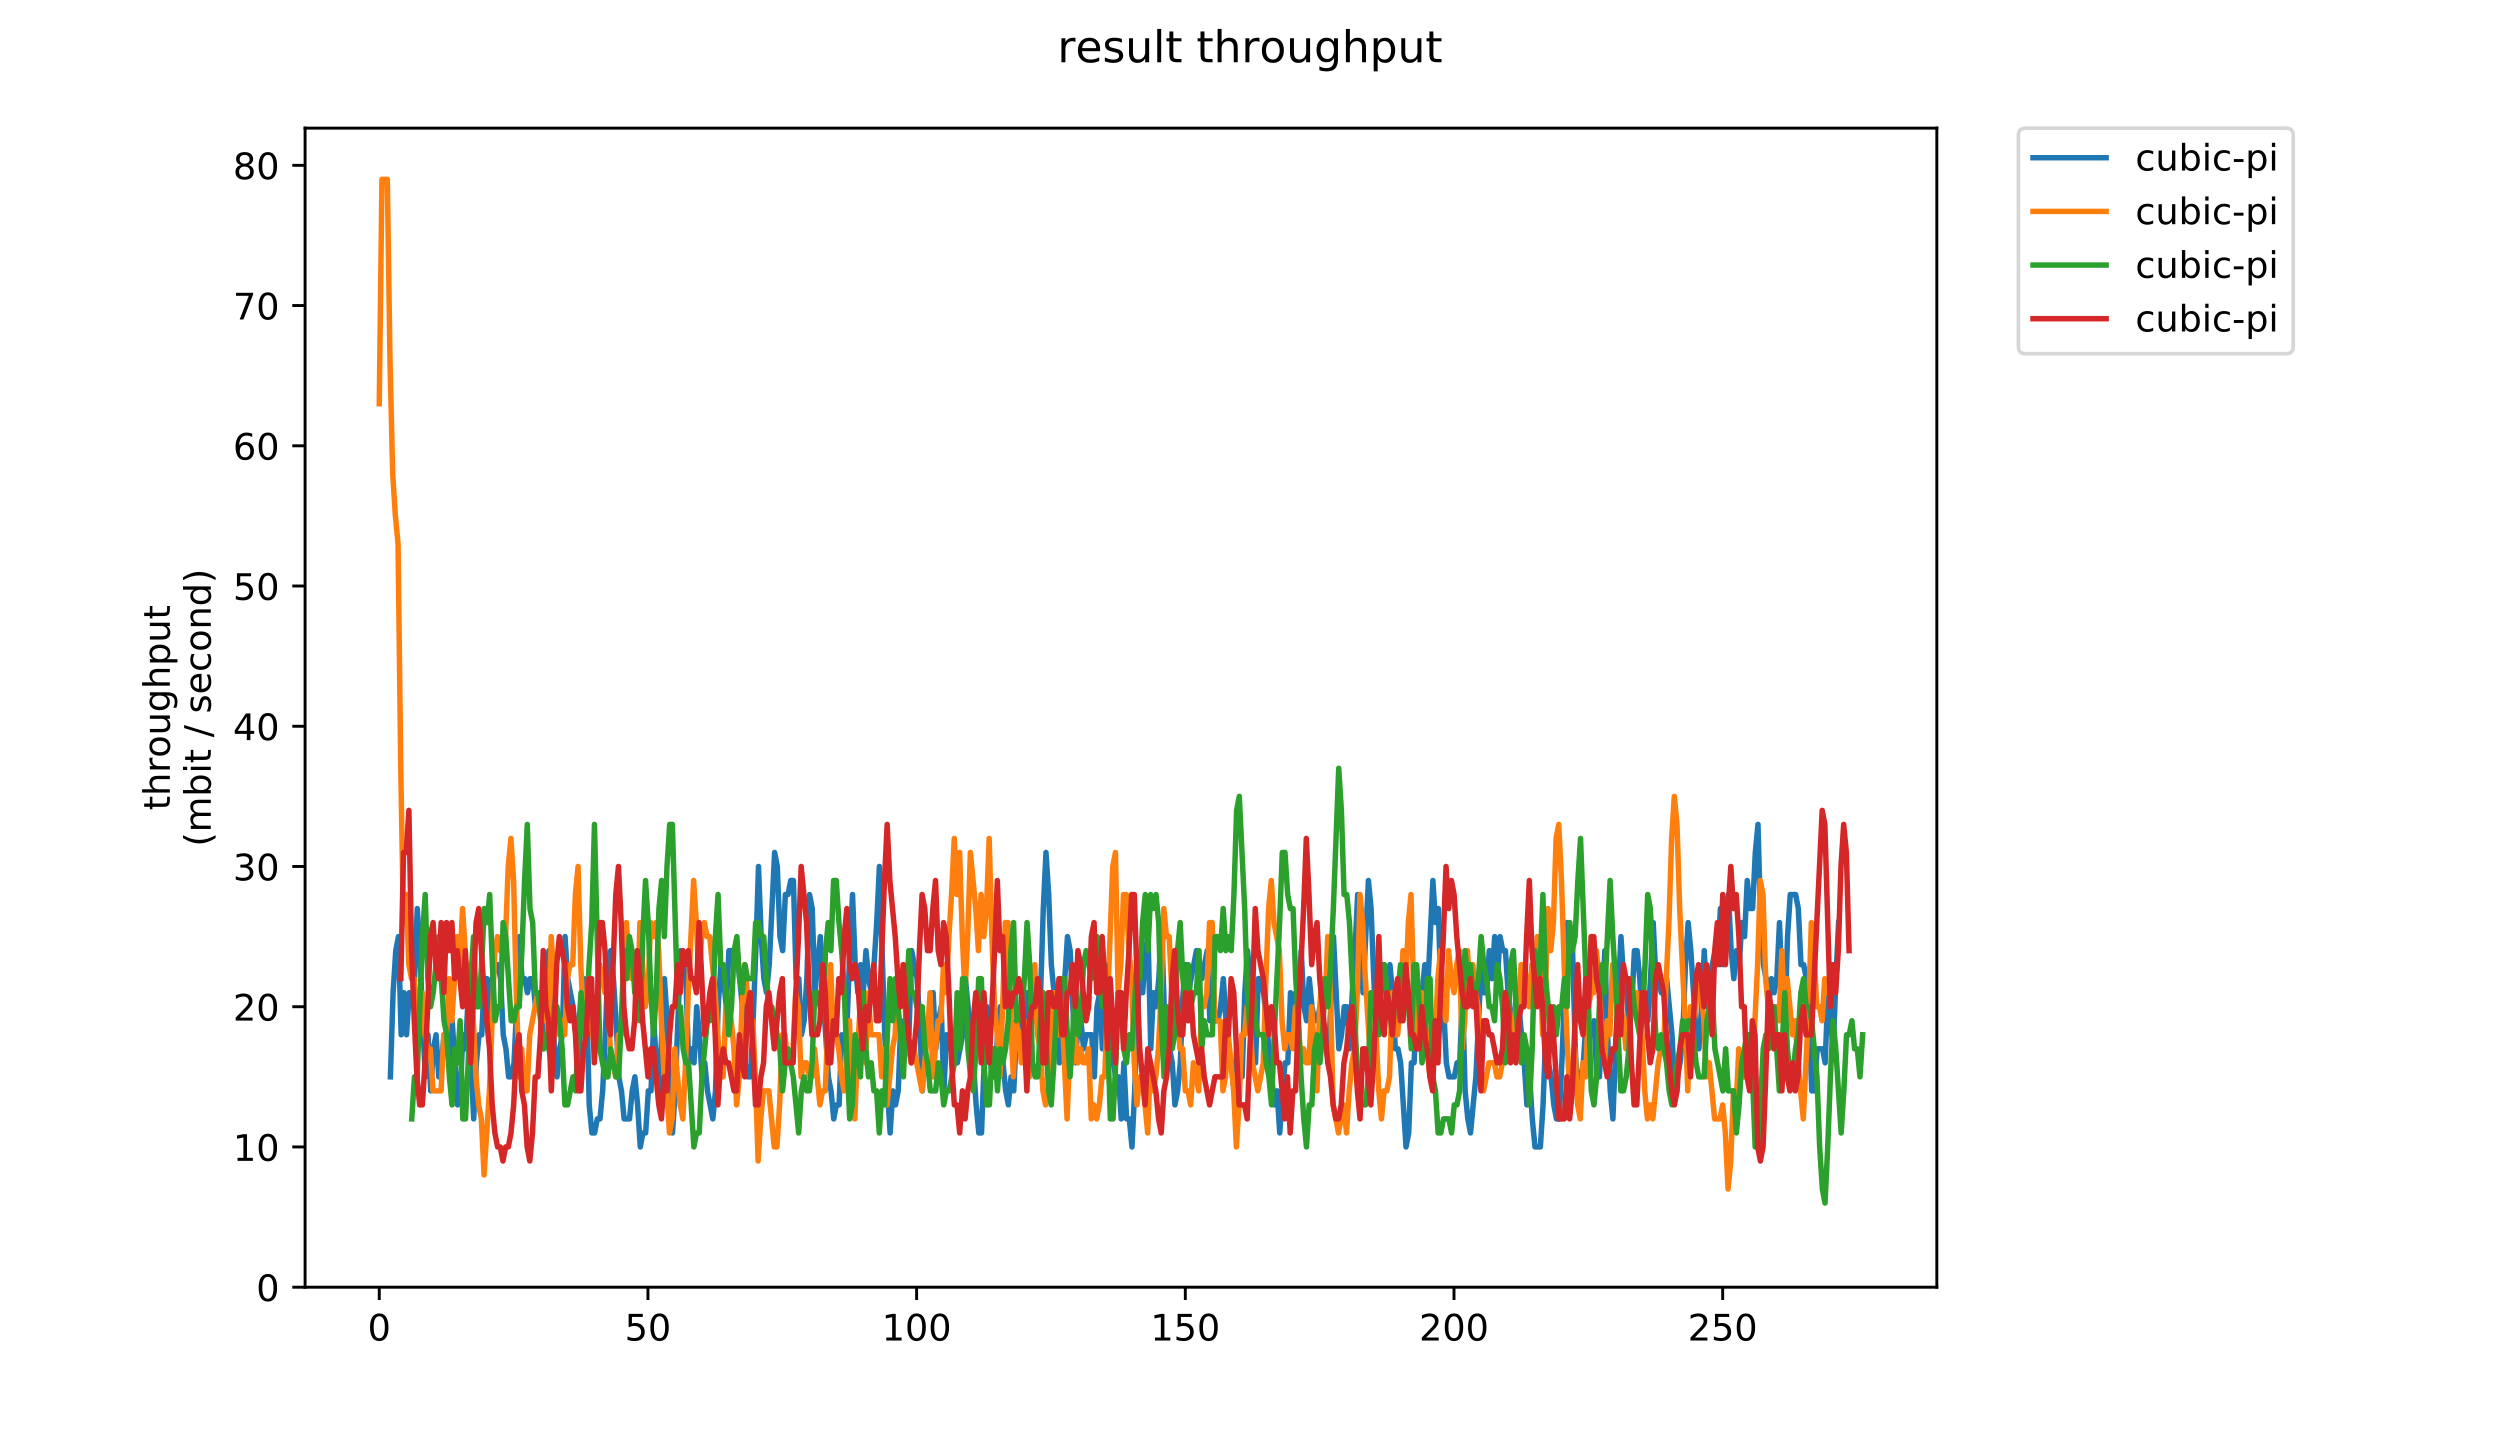 <?xml version="1.0" encoding="utf-8" standalone="no"?>
<!DOCTYPE svg PUBLIC "-//W3C//DTD SVG 1.1//EN"
  "http://www.w3.org/Graphics/SVG/1.1/DTD/svg11.dtd">
<!-- Created with matplotlib (https://matplotlib.org/) -->
<svg height="396pt" version="1.1" viewBox="0 0 684 396" width="684pt" xmlns="http://www.w3.org/2000/svg" xmlns:xlink="http://www.w3.org/1999/xlink">
 <defs>
  <style type="text/css">
*{stroke-linecap:butt;stroke-linejoin:round;}
  </style>
 </defs>
 <g id="figure_1">
  <g id="patch_1">
   <path d="M 0 396 
L 684 396 
L 684 0 
L 0 0 
z
" style="fill:#ffffff;"/>
  </g>
  <g id="axes_1">
   <g id="patch_2">
    <path d="M 83.472 352.174 
L 529.913 352.174 
L 529.913 35.062 
L 83.472 35.062 
z
" style="fill:#ffffff;"/>
   </g>
   <g id="matplotlib.axis_1">
    <g id="xtick_1">
     <g id="line2d_1">
      <defs>
       <path d="M 0 0 
L 0 3.5 
" id="m95d95d78df" style="stroke:#000000;stroke-width:0.8;"/>
      </defs>
      <g>
       <use style="stroke:#000000;stroke-width:0.8;" x="103.765" xlink:href="#m95d95d78df" y="352.174"/>
      </g>
     </g>
     <g id="text_1">
      <!-- 0 -->
      <defs>
       <path d="M 31.781 66.406 
Q 24.172 66.406 20.328 58.906 
Q 16.5 51.422 16.5 36.375 
Q 16.5 21.391 20.328 13.891 
Q 24.172 6.391 31.781 6.391 
Q 39.453 6.391 43.281 13.891 
Q 47.125 21.391 47.125 36.375 
Q 47.125 51.422 43.281 58.906 
Q 39.453 66.406 31.781 66.406 
z
M 31.781 74.219 
Q 44.047 74.219 50.516 64.516 
Q 56.984 54.828 56.984 36.375 
Q 56.984 17.969 50.516 8.266 
Q 44.047 -1.422 31.781 -1.422 
Q 19.531 -1.422 13.062 8.266 
Q 6.594 17.969 6.594 36.375 
Q 6.594 54.828 13.062 64.516 
Q 19.531 74.219 31.781 74.219 
z
" id="DejaVuSans-48"/>
      </defs>
      <g transform="translate(100.584 366.773)scale(0.1 -0.1)">
       <use xlink:href="#DejaVuSans-48"/>
      </g>
     </g>
    </g>
    <g id="xtick_2">
     <g id="line2d_2">
      <g>
       <use style="stroke:#000000;stroke-width:0.8;" x="177.277" xlink:href="#m95d95d78df" y="352.174"/>
      </g>
     </g>
     <g id="text_2">
      <!-- 50 -->
      <defs>
       <path d="M 10.797 72.906 
L 49.516 72.906 
L 49.516 64.594 
L 19.828 64.594 
L 19.828 46.734 
Q 21.969 47.469 24.109 47.828 
Q 26.266 48.188 28.422 48.188 
Q 40.625 48.188 47.75 41.5 
Q 54.891 34.812 54.891 23.391 
Q 54.891 11.625 47.562 5.094 
Q 40.234 -1.422 26.906 -1.422 
Q 22.312 -1.422 17.547 -0.641 
Q 12.797 0.141 7.719 1.703 
L 7.719 11.625 
Q 12.109 9.234 16.797 8.062 
Q 21.484 6.891 26.703 6.891 
Q 35.156 6.891 40.078 11.328 
Q 45.016 15.766 45.016 23.391 
Q 45.016 31 40.078 35.438 
Q 35.156 39.891 26.703 39.891 
Q 22.75 39.891 18.812 39.016 
Q 14.891 38.141 10.797 36.281 
z
" id="DejaVuSans-53"/>
      </defs>
      <g transform="translate(170.915 366.773)scale(0.1 -0.1)">
       <use xlink:href="#DejaVuSans-53"/>
       <use x="63.623" xlink:href="#DejaVuSans-48"/>
      </g>
     </g>
    </g>
    <g id="xtick_3">
     <g id="line2d_3">
      <g>
       <use style="stroke:#000000;stroke-width:0.8;" x="250.789" xlink:href="#m95d95d78df" y="352.174"/>
      </g>
     </g>
     <g id="text_3">
      <!-- 100 -->
      <defs>
       <path d="M 12.406 8.297 
L 28.516 8.297 
L 28.516 63.922 
L 10.984 60.406 
L 10.984 69.391 
L 28.422 72.906 
L 38.281 72.906 
L 38.281 8.297 
L 54.391 8.297 
L 54.391 0 
L 12.406 0 
z
" id="DejaVuSans-49"/>
      </defs>
      <g transform="translate(241.245 366.773)scale(0.1 -0.1)">
       <use xlink:href="#DejaVuSans-49"/>
       <use x="63.623" xlink:href="#DejaVuSans-48"/>
       <use x="127.246" xlink:href="#DejaVuSans-48"/>
      </g>
     </g>
    </g>
    <g id="xtick_4">
     <g id="line2d_4">
      <g>
       <use style="stroke:#000000;stroke-width:0.8;" x="324.301" xlink:href="#m95d95d78df" y="352.174"/>
      </g>
     </g>
     <g id="text_4">
      <!-- 150 -->
      <g transform="translate(314.757 366.773)scale(0.1 -0.1)">
       <use xlink:href="#DejaVuSans-49"/>
       <use x="63.623" xlink:href="#DejaVuSans-53"/>
       <use x="127.246" xlink:href="#DejaVuSans-48"/>
      </g>
     </g>
    </g>
    <g id="xtick_5">
     <g id="line2d_5">
      <g>
       <use style="stroke:#000000;stroke-width:0.8;" x="397.813" xlink:href="#m95d95d78df" y="352.174"/>
      </g>
     </g>
     <g id="text_5">
      <!-- 200 -->
      <defs>
       <path d="M 19.188 8.297 
L 53.609 8.297 
L 53.609 0 
L 7.328 0 
L 7.328 8.297 
Q 12.938 14.109 22.625 23.891 
Q 32.328 33.688 34.812 36.531 
Q 39.547 41.844 41.422 45.531 
Q 43.312 49.219 43.312 52.781 
Q 43.312 58.594 39.234 62.25 
Q 35.156 65.922 28.609 65.922 
Q 23.969 65.922 18.812 64.312 
Q 13.672 62.703 7.812 59.422 
L 7.812 69.391 
Q 13.766 71.781 18.938 73 
Q 24.125 74.219 28.422 74.219 
Q 39.75 74.219 46.484 68.547 
Q 53.219 62.891 53.219 53.422 
Q 53.219 48.922 51.531 44.891 
Q 49.859 40.875 45.406 35.406 
Q 44.188 33.984 37.641 27.219 
Q 31.109 20.453 19.188 8.297 
z
" id="DejaVuSans-50"/>
      </defs>
      <g transform="translate(388.269 366.773)scale(0.1 -0.1)">
       <use xlink:href="#DejaVuSans-50"/>
       <use x="63.623" xlink:href="#DejaVuSans-48"/>
       <use x="127.246" xlink:href="#DejaVuSans-48"/>
      </g>
     </g>
    </g>
    <g id="xtick_6">
     <g id="line2d_6">
      <g>
       <use style="stroke:#000000;stroke-width:0.8;" x="471.325" xlink:href="#m95d95d78df" y="352.174"/>
      </g>
     </g>
     <g id="text_6">
      <!-- 250 -->
      <g transform="translate(461.781 366.773)scale(0.1 -0.1)">
       <use xlink:href="#DejaVuSans-50"/>
       <use x="63.623" xlink:href="#DejaVuSans-53"/>
       <use x="127.246" xlink:href="#DejaVuSans-48"/>
      </g>
     </g>
    </g>
   </g>
   <g id="matplotlib.axis_2">
    <g id="ytick_1">
     <g id="line2d_7">
      <defs>
       <path d="M 0 0 
L -3.5 0 
" id="m5db6044828" style="stroke:#000000;stroke-width:0.8;"/>
      </defs>
      <g>
       <use style="stroke:#000000;stroke-width:0.8;" x="83.472" xlink:href="#m5db6044828" y="352.174"/>
      </g>
     </g>
     <g id="text_7">
      <!-- 0 -->
      <g transform="translate(70.11 355.973)scale(0.1 -0.1)">
       <use xlink:href="#DejaVuSans-48"/>
      </g>
     </g>
    </g>
    <g id="ytick_2">
     <g id="line2d_8">
      <g>
       <use style="stroke:#000000;stroke-width:0.8;" x="83.472" xlink:href="#m5db6044828" y="313.806"/>
      </g>
     </g>
     <g id="text_8">
      <!-- 10 -->
      <g transform="translate(63.747 317.605)scale(0.1 -0.1)">
       <use xlink:href="#DejaVuSans-49"/>
       <use x="63.623" xlink:href="#DejaVuSans-48"/>
      </g>
     </g>
    </g>
    <g id="ytick_3">
     <g id="line2d_9">
      <g>
       <use style="stroke:#000000;stroke-width:0.8;" x="83.472" xlink:href="#m5db6044828" y="275.438"/>
      </g>
     </g>
     <g id="text_9">
      <!-- 20 -->
      <g transform="translate(63.747 279.237)scale(0.1 -0.1)">
       <use xlink:href="#DejaVuSans-50"/>
       <use x="63.623" xlink:href="#DejaVuSans-48"/>
      </g>
     </g>
    </g>
    <g id="ytick_4">
     <g id="line2d_10">
      <g>
       <use style="stroke:#000000;stroke-width:0.8;" x="83.472" xlink:href="#m5db6044828" y="237.07"/>
      </g>
     </g>
     <g id="text_10">
      <!-- 30 -->
      <defs>
       <path d="M 40.578 39.312 
Q 47.656 37.797 51.625 33 
Q 55.609 28.219 55.609 21.188 
Q 55.609 10.406 48.188 4.484 
Q 40.766 -1.422 27.094 -1.422 
Q 22.516 -1.422 17.656 -0.516 
Q 12.797 0.391 7.625 2.203 
L 7.625 11.719 
Q 11.719 9.328 16.594 8.109 
Q 21.484 6.891 26.812 6.891 
Q 36.078 6.891 40.938 10.547 
Q 45.797 14.203 45.797 21.188 
Q 45.797 27.641 41.281 31.266 
Q 36.766 34.906 28.719 34.906 
L 20.219 34.906 
L 20.219 43.016 
L 29.109 43.016 
Q 36.375 43.016 40.234 45.922 
Q 44.094 48.828 44.094 54.297 
Q 44.094 59.906 40.109 62.906 
Q 36.141 65.922 28.719 65.922 
Q 24.656 65.922 20.016 65.031 
Q 15.375 64.156 9.812 62.312 
L 9.812 71.094 
Q 15.438 72.656 20.344 73.438 
Q 25.25 74.219 29.594 74.219 
Q 40.828 74.219 47.359 69.109 
Q 53.906 64.016 53.906 55.328 
Q 53.906 49.266 50.438 45.094 
Q 46.969 40.922 40.578 39.312 
z
" id="DejaVuSans-51"/>
      </defs>
      <g transform="translate(63.747 240.869)scale(0.1 -0.1)">
       <use xlink:href="#DejaVuSans-51"/>
       <use x="63.623" xlink:href="#DejaVuSans-48"/>
      </g>
     </g>
    </g>
    <g id="ytick_5">
     <g id="line2d_11">
      <g>
       <use style="stroke:#000000;stroke-width:0.8;" x="83.472" xlink:href="#m5db6044828" y="198.702"/>
      </g>
     </g>
     <g id="text_11">
      <!-- 40 -->
      <defs>
       <path d="M 37.797 64.312 
L 12.891 25.391 
L 37.797 25.391 
z
M 35.203 72.906 
L 47.609 72.906 
L 47.609 25.391 
L 58.016 25.391 
L 58.016 17.188 
L 47.609 17.188 
L 47.609 0 
L 37.797 0 
L 37.797 17.188 
L 4.891 17.188 
L 4.891 26.703 
z
" id="DejaVuSans-52"/>
      </defs>
      <g transform="translate(63.747 202.501)scale(0.1 -0.1)">
       <use xlink:href="#DejaVuSans-52"/>
       <use x="63.623" xlink:href="#DejaVuSans-48"/>
      </g>
     </g>
    </g>
    <g id="ytick_6">
     <g id="line2d_12">
      <g>
       <use style="stroke:#000000;stroke-width:0.8;" x="83.472" xlink:href="#m5db6044828" y="160.334"/>
      </g>
     </g>
     <g id="text_12">
      <!-- 50 -->
      <g transform="translate(63.747 164.133)scale(0.1 -0.1)">
       <use xlink:href="#DejaVuSans-53"/>
       <use x="63.623" xlink:href="#DejaVuSans-48"/>
      </g>
     </g>
    </g>
    <g id="ytick_7">
     <g id="line2d_13">
      <g>
       <use style="stroke:#000000;stroke-width:0.8;" x="83.472" xlink:href="#m5db6044828" y="121.966"/>
      </g>
     </g>
     <g id="text_13">
      <!-- 60 -->
      <defs>
       <path d="M 33.016 40.375 
Q 26.375 40.375 22.484 35.828 
Q 18.609 31.297 18.609 23.391 
Q 18.609 15.531 22.484 10.953 
Q 26.375 6.391 33.016 6.391 
Q 39.656 6.391 43.531 10.953 
Q 47.406 15.531 47.406 23.391 
Q 47.406 31.297 43.531 35.828 
Q 39.656 40.375 33.016 40.375 
z
M 52.594 71.297 
L 52.594 62.312 
Q 48.875 64.062 45.094 64.984 
Q 41.312 65.922 37.594 65.922 
Q 27.828 65.922 22.672 59.328 
Q 17.531 52.734 16.797 39.406 
Q 19.672 43.656 24.016 45.922 
Q 28.375 48.188 33.594 48.188 
Q 44.578 48.188 50.953 41.516 
Q 57.328 34.859 57.328 23.391 
Q 57.328 12.156 50.688 5.359 
Q 44.047 -1.422 33.016 -1.422 
Q 20.359 -1.422 13.672 8.266 
Q 6.984 17.969 6.984 36.375 
Q 6.984 53.656 15.188 63.938 
Q 23.391 74.219 37.203 74.219 
Q 40.922 74.219 44.703 73.484 
Q 48.484 72.75 52.594 71.297 
z
" id="DejaVuSans-54"/>
      </defs>
      <g transform="translate(63.747 125.765)scale(0.1 -0.1)">
       <use xlink:href="#DejaVuSans-54"/>
       <use x="63.623" xlink:href="#DejaVuSans-48"/>
      </g>
     </g>
    </g>
    <g id="ytick_8">
     <g id="line2d_14">
      <g>
       <use style="stroke:#000000;stroke-width:0.8;" x="83.472" xlink:href="#m5db6044828" y="83.598"/>
      </g>
     </g>
     <g id="text_14">
      <!-- 70 -->
      <defs>
       <path d="M 8.203 72.906 
L 55.078 72.906 
L 55.078 68.703 
L 28.609 0 
L 18.312 0 
L 43.219 64.594 
L 8.203 64.594 
z
" id="DejaVuSans-55"/>
      </defs>
      <g transform="translate(63.747 87.397)scale(0.1 -0.1)">
       <use xlink:href="#DejaVuSans-55"/>
       <use x="63.623" xlink:href="#DejaVuSans-48"/>
      </g>
     </g>
    </g>
    <g id="ytick_9">
     <g id="line2d_15">
      <g>
       <use style="stroke:#000000;stroke-width:0.8;" x="83.472" xlink:href="#m5db6044828" y="45.23"/>
      </g>
     </g>
     <g id="text_15">
      <!-- 80 -->
      <defs>
       <path d="M 31.781 34.625 
Q 24.75 34.625 20.719 30.859 
Q 16.703 27.094 16.703 20.516 
Q 16.703 13.922 20.719 10.156 
Q 24.75 6.391 31.781 6.391 
Q 38.812 6.391 42.859 10.172 
Q 46.922 13.969 46.922 20.516 
Q 46.922 27.094 42.891 30.859 
Q 38.875 34.625 31.781 34.625 
z
M 21.922 38.812 
Q 15.578 40.375 12.031 44.719 
Q 8.5 49.078 8.5 55.328 
Q 8.5 64.062 14.719 69.141 
Q 20.953 74.219 31.781 74.219 
Q 42.672 74.219 48.875 69.141 
Q 55.078 64.062 55.078 55.328 
Q 55.078 49.078 51.531 44.719 
Q 48 40.375 41.703 38.812 
Q 48.828 37.156 52.797 32.312 
Q 56.781 27.484 56.781 20.516 
Q 56.781 9.906 50.312 4.234 
Q 43.844 -1.422 31.781 -1.422 
Q 19.734 -1.422 13.25 4.234 
Q 6.781 9.906 6.781 20.516 
Q 6.781 27.484 10.781 32.312 
Q 14.797 37.156 21.922 38.812 
z
M 18.312 54.391 
Q 18.312 48.734 21.844 45.562 
Q 25.391 42.391 31.781 42.391 
Q 38.141 42.391 41.719 45.562 
Q 45.312 48.734 45.312 54.391 
Q 45.312 60.062 41.719 63.234 
Q 38.141 66.406 31.781 66.406 
Q 25.391 66.406 21.844 63.234 
Q 18.312 60.062 18.312 54.391 
z
" id="DejaVuSans-56"/>
      </defs>
      <g transform="translate(63.747 49.029)scale(0.1 -0.1)">
       <use xlink:href="#DejaVuSans-56"/>
       <use x="63.623" xlink:href="#DejaVuSans-48"/>
      </g>
     </g>
    </g>
    <g id="text_16">
     <!-- throughput -->
     <defs>
      <path d="M 18.312 70.219 
L 18.312 54.688 
L 36.812 54.688 
L 36.812 47.703 
L 18.312 47.703 
L 18.312 18.016 
Q 18.312 11.328 20.141 9.422 
Q 21.969 7.516 27.594 7.516 
L 36.812 7.516 
L 36.812 0 
L 27.594 0 
Q 17.188 0 13.234 3.875 
Q 9.281 7.766 9.281 18.016 
L 9.281 47.703 
L 2.688 47.703 
L 2.688 54.688 
L 9.281 54.688 
L 9.281 70.219 
z
" id="DejaVuSans-116"/>
      <path d="M 54.891 33.016 
L 54.891 0 
L 45.906 0 
L 45.906 32.719 
Q 45.906 40.484 42.875 44.328 
Q 39.844 48.188 33.797 48.188 
Q 26.516 48.188 22.312 43.547 
Q 18.109 38.922 18.109 30.906 
L 18.109 0 
L 9.078 0 
L 9.078 75.984 
L 18.109 75.984 
L 18.109 46.188 
Q 21.344 51.125 25.703 53.562 
Q 30.078 56 35.797 56 
Q 45.219 56 50.047 50.172 
Q 54.891 44.344 54.891 33.016 
z
" id="DejaVuSans-104"/>
      <path d="M 41.109 46.297 
Q 39.594 47.172 37.812 47.578 
Q 36.031 48 33.891 48 
Q 26.266 48 22.188 43.047 
Q 18.109 38.094 18.109 28.812 
L 18.109 0 
L 9.078 0 
L 9.078 54.688 
L 18.109 54.688 
L 18.109 46.188 
Q 20.953 51.172 25.484 53.578 
Q 30.031 56 36.531 56 
Q 37.453 56 38.578 55.875 
Q 39.703 55.766 41.062 55.516 
z
" id="DejaVuSans-114"/>
      <path d="M 30.609 48.391 
Q 23.391 48.391 19.188 42.75 
Q 14.984 37.109 14.984 27.297 
Q 14.984 17.484 19.156 11.844 
Q 23.344 6.203 30.609 6.203 
Q 37.797 6.203 41.984 11.859 
Q 46.188 17.531 46.188 27.297 
Q 46.188 37.016 41.984 42.703 
Q 37.797 48.391 30.609 48.391 
z
M 30.609 56 
Q 42.328 56 49.016 48.375 
Q 55.719 40.766 55.719 27.297 
Q 55.719 13.875 49.016 6.219 
Q 42.328 -1.422 30.609 -1.422 
Q 18.844 -1.422 12.172 6.219 
Q 5.516 13.875 5.516 27.297 
Q 5.516 40.766 12.172 48.375 
Q 18.844 56 30.609 56 
z
" id="DejaVuSans-111"/>
      <path d="M 8.5 21.578 
L 8.5 54.688 
L 17.484 54.688 
L 17.484 21.922 
Q 17.484 14.156 20.5 10.266 
Q 23.531 6.391 29.594 6.391 
Q 36.859 6.391 41.078 11.031 
Q 45.312 15.672 45.312 23.688 
L 45.312 54.688 
L 54.297 54.688 
L 54.297 0 
L 45.312 0 
L 45.312 8.406 
Q 42.047 3.422 37.719 1 
Q 33.406 -1.422 27.688 -1.422 
Q 18.266 -1.422 13.375 4.438 
Q 8.5 10.297 8.5 21.578 
z
M 31.109 56 
z
" id="DejaVuSans-117"/>
      <path d="M 45.406 27.984 
Q 45.406 37.75 41.375 43.109 
Q 37.359 48.484 30.078 48.484 
Q 22.859 48.484 18.828 43.109 
Q 14.797 37.75 14.797 27.984 
Q 14.797 18.266 18.828 12.891 
Q 22.859 7.516 30.078 7.516 
Q 37.359 7.516 41.375 12.891 
Q 45.406 18.266 45.406 27.984 
z
M 54.391 6.781 
Q 54.391 -7.172 48.188 -13.984 
Q 42 -20.797 29.203 -20.797 
Q 24.469 -20.797 20.266 -20.094 
Q 16.062 -19.391 12.109 -17.922 
L 12.109 -9.188 
Q 16.062 -11.328 19.922 -12.344 
Q 23.781 -13.375 27.781 -13.375 
Q 36.625 -13.375 41.016 -8.766 
Q 45.406 -4.156 45.406 5.172 
L 45.406 9.625 
Q 42.625 4.781 38.281 2.391 
Q 33.938 0 27.875 0 
Q 17.828 0 11.672 7.656 
Q 5.516 15.328 5.516 27.984 
Q 5.516 40.672 11.672 48.328 
Q 17.828 56 27.875 56 
Q 33.938 56 38.281 53.609 
Q 42.625 51.219 45.406 46.391 
L 45.406 54.688 
L 54.391 54.688 
z
" id="DejaVuSans-103"/>
      <path d="M 18.109 8.203 
L 18.109 -20.797 
L 9.078 -20.797 
L 9.078 54.688 
L 18.109 54.688 
L 18.109 46.391 
Q 20.953 51.266 25.266 53.625 
Q 29.594 56 35.594 56 
Q 45.562 56 51.781 48.094 
Q 58.016 40.188 58.016 27.297 
Q 58.016 14.406 51.781 6.484 
Q 45.562 -1.422 35.594 -1.422 
Q 29.594 -1.422 25.266 0.953 
Q 20.953 3.328 18.109 8.203 
z
M 48.688 27.297 
Q 48.688 37.203 44.609 42.844 
Q 40.531 48.484 33.406 48.484 
Q 26.266 48.484 22.188 42.844 
Q 18.109 37.203 18.109 27.297 
Q 18.109 17.391 22.188 11.75 
Q 26.266 6.109 33.406 6.109 
Q 40.531 6.109 44.609 11.75 
Q 48.688 17.391 48.688 27.297 
z
" id="DejaVuSans-112"/>
     </defs>
     <g transform="translate(46.47 221.675)rotate(-90)scale(0.1 -0.1)">
      <use xlink:href="#DejaVuSans-116"/>
      <use x="39.209" xlink:href="#DejaVuSans-104"/>
      <use x="102.588" xlink:href="#DejaVuSans-114"/>
      <use x="143.67" xlink:href="#DejaVuSans-111"/>
      <use x="204.852" xlink:href="#DejaVuSans-117"/>
      <use x="268.23" xlink:href="#DejaVuSans-103"/>
      <use x="331.707" xlink:href="#DejaVuSans-104"/>
      <use x="395.086" xlink:href="#DejaVuSans-112"/>
      <use x="458.562" xlink:href="#DejaVuSans-117"/>
      <use x="521.941" xlink:href="#DejaVuSans-116"/>
     </g>
     <!-- (mbit / second) -->
     <defs>
      <path d="M 31 75.875 
Q 24.469 64.656 21.281 53.656 
Q 18.109 42.672 18.109 31.391 
Q 18.109 20.125 21.312 9.062 
Q 24.516 -2 31 -13.188 
L 23.188 -13.188 
Q 15.875 -1.703 12.234 9.375 
Q 8.594 20.453 8.594 31.391 
Q 8.594 42.281 12.203 53.312 
Q 15.828 64.359 23.188 75.875 
z
" id="DejaVuSans-40"/>
      <path d="M 52 44.188 
Q 55.375 50.25 60.062 53.125 
Q 64.75 56 71.094 56 
Q 79.641 56 84.281 50.016 
Q 88.922 44.047 88.922 33.016 
L 88.922 0 
L 79.891 0 
L 79.891 32.719 
Q 79.891 40.578 77.094 44.375 
Q 74.312 48.188 68.609 48.188 
Q 61.625 48.188 57.562 43.547 
Q 53.516 38.922 53.516 30.906 
L 53.516 0 
L 44.484 0 
L 44.484 32.719 
Q 44.484 40.625 41.703 44.406 
Q 38.922 48.188 33.109 48.188 
Q 26.219 48.188 22.156 43.531 
Q 18.109 38.875 18.109 30.906 
L 18.109 0 
L 9.078 0 
L 9.078 54.688 
L 18.109 54.688 
L 18.109 46.188 
Q 21.188 51.219 25.484 53.609 
Q 29.781 56 35.688 56 
Q 41.656 56 45.828 52.969 
Q 50 49.953 52 44.188 
z
" id="DejaVuSans-109"/>
      <path d="M 48.688 27.297 
Q 48.688 37.203 44.609 42.844 
Q 40.531 48.484 33.406 48.484 
Q 26.266 48.484 22.188 42.844 
Q 18.109 37.203 18.109 27.297 
Q 18.109 17.391 22.188 11.75 
Q 26.266 6.109 33.406 6.109 
Q 40.531 6.109 44.609 11.75 
Q 48.688 17.391 48.688 27.297 
z
M 18.109 46.391 
Q 20.953 51.266 25.266 53.625 
Q 29.594 56 35.594 56 
Q 45.562 56 51.781 48.094 
Q 58.016 40.188 58.016 27.297 
Q 58.016 14.406 51.781 6.484 
Q 45.562 -1.422 35.594 -1.422 
Q 29.594 -1.422 25.266 0.953 
Q 20.953 3.328 18.109 8.203 
L 18.109 0 
L 9.078 0 
L 9.078 75.984 
L 18.109 75.984 
z
" id="DejaVuSans-98"/>
      <path d="M 9.422 54.688 
L 18.406 54.688 
L 18.406 0 
L 9.422 0 
z
M 9.422 75.984 
L 18.406 75.984 
L 18.406 64.594 
L 9.422 64.594 
z
" id="DejaVuSans-105"/>
      <path id="DejaVuSans-32"/>
      <path d="M 25.391 72.906 
L 33.688 72.906 
L 8.297 -9.281 
L 0 -9.281 
z
" id="DejaVuSans-47"/>
      <path d="M 44.281 53.078 
L 44.281 44.578 
Q 40.484 46.531 36.375 47.5 
Q 32.281 48.484 27.875 48.484 
Q 21.188 48.484 17.844 46.438 
Q 14.5 44.391 14.5 40.281 
Q 14.5 37.156 16.891 35.375 
Q 19.281 33.594 26.516 31.984 
L 29.594 31.297 
Q 39.156 29.25 43.188 25.516 
Q 47.219 21.781 47.219 15.094 
Q 47.219 7.469 41.188 3.016 
Q 35.156 -1.422 24.609 -1.422 
Q 20.219 -1.422 15.453 -0.562 
Q 10.688 0.297 5.422 2 
L 5.422 11.281 
Q 10.406 8.688 15.234 7.391 
Q 20.062 6.109 24.812 6.109 
Q 31.156 6.109 34.562 8.281 
Q 37.984 10.453 37.984 14.406 
Q 37.984 18.062 35.516 20.016 
Q 33.062 21.969 24.703 23.781 
L 21.578 24.516 
Q 13.234 26.266 9.516 29.906 
Q 5.812 33.547 5.812 39.891 
Q 5.812 47.609 11.281 51.797 
Q 16.75 56 26.812 56 
Q 31.781 56 36.172 55.266 
Q 40.578 54.547 44.281 53.078 
z
" id="DejaVuSans-115"/>
      <path d="M 56.203 29.594 
L 56.203 25.203 
L 14.891 25.203 
Q 15.484 15.922 20.484 11.062 
Q 25.484 6.203 34.422 6.203 
Q 39.594 6.203 44.453 7.469 
Q 49.312 8.734 54.109 11.281 
L 54.109 2.781 
Q 49.266 0.734 44.188 -0.344 
Q 39.109 -1.422 33.891 -1.422 
Q 20.797 -1.422 13.156 6.188 
Q 5.516 13.812 5.516 26.812 
Q 5.516 40.234 12.766 48.109 
Q 20.016 56 32.328 56 
Q 43.359 56 49.781 48.891 
Q 56.203 41.797 56.203 29.594 
z
M 47.219 32.234 
Q 47.125 39.594 43.094 43.984 
Q 39.062 48.391 32.422 48.391 
Q 24.906 48.391 20.391 44.141 
Q 15.875 39.891 15.188 32.172 
z
" id="DejaVuSans-101"/>
      <path d="M 48.781 52.594 
L 48.781 44.188 
Q 44.969 46.297 41.141 47.344 
Q 37.312 48.391 33.406 48.391 
Q 24.656 48.391 19.812 42.844 
Q 14.984 37.312 14.984 27.297 
Q 14.984 17.281 19.812 11.734 
Q 24.656 6.203 33.406 6.203 
Q 37.312 6.203 41.141 7.25 
Q 44.969 8.297 48.781 10.406 
L 48.781 2.094 
Q 45.016 0.344 40.984 -0.531 
Q 36.969 -1.422 32.422 -1.422 
Q 20.062 -1.422 12.781 6.344 
Q 5.516 14.109 5.516 27.297 
Q 5.516 40.672 12.859 48.328 
Q 20.219 56 33.016 56 
Q 37.156 56 41.109 55.141 
Q 45.062 54.297 48.781 52.594 
z
" id="DejaVuSans-99"/>
      <path d="M 54.891 33.016 
L 54.891 0 
L 45.906 0 
L 45.906 32.719 
Q 45.906 40.484 42.875 44.328 
Q 39.844 48.188 33.797 48.188 
Q 26.516 48.188 22.312 43.547 
Q 18.109 38.922 18.109 30.906 
L 18.109 0 
L 9.078 0 
L 9.078 54.688 
L 18.109 54.688 
L 18.109 46.188 
Q 21.344 51.125 25.703 53.562 
Q 30.078 56 35.797 56 
Q 45.219 56 50.047 50.172 
Q 54.891 44.344 54.891 33.016 
z
" id="DejaVuSans-110"/>
      <path d="M 45.406 46.391 
L 45.406 75.984 
L 54.391 75.984 
L 54.391 0 
L 45.406 0 
L 45.406 8.203 
Q 42.578 3.328 38.25 0.953 
Q 33.938 -1.422 27.875 -1.422 
Q 17.969 -1.422 11.734 6.484 
Q 5.516 14.406 5.516 27.297 
Q 5.516 40.188 11.734 48.094 
Q 17.969 56 27.875 56 
Q 33.938 56 38.25 53.625 
Q 42.578 51.266 45.406 46.391 
z
M 14.797 27.297 
Q 14.797 17.391 18.875 11.75 
Q 22.953 6.109 30.078 6.109 
Q 37.203 6.109 41.297 11.75 
Q 45.406 17.391 45.406 27.297 
Q 45.406 37.203 41.297 42.844 
Q 37.203 48.484 30.078 48.484 
Q 22.953 48.484 18.875 42.844 
Q 14.797 37.203 14.797 27.297 
z
" id="DejaVuSans-100"/>
      <path d="M 8.016 75.875 
L 15.828 75.875 
Q 23.141 64.359 26.781 53.312 
Q 30.422 42.281 30.422 31.391 
Q 30.422 20.453 26.781 9.375 
Q 23.141 -1.703 15.828 -13.188 
L 8.016 -13.188 
Q 14.5 -2 17.703 9.062 
Q 20.906 20.125 20.906 31.391 
Q 20.906 42.672 17.703 53.656 
Q 14.5 64.656 8.016 75.875 
z
" id="DejaVuSans-41"/>
     </defs>
     <g transform="translate(57.668 231.609)rotate(-90)scale(0.1 -0.1)">
      <use xlink:href="#DejaVuSans-40"/>
      <use x="39.014" xlink:href="#DejaVuSans-109"/>
      <use x="136.426" xlink:href="#DejaVuSans-98"/>
      <use x="199.902" xlink:href="#DejaVuSans-105"/>
      <use x="227.686" xlink:href="#DejaVuSans-116"/>
      <use x="266.895" xlink:href="#DejaVuSans-32"/>
      <use x="298.682" xlink:href="#DejaVuSans-47"/>
      <use x="332.373" xlink:href="#DejaVuSans-32"/>
      <use x="364.16" xlink:href="#DejaVuSans-115"/>
      <use x="416.26" xlink:href="#DejaVuSans-101"/>
      <use x="477.783" xlink:href="#DejaVuSans-99"/>
      <use x="532.764" xlink:href="#DejaVuSans-111"/>
      <use x="593.945" xlink:href="#DejaVuSans-110"/>
      <use x="657.324" xlink:href="#DejaVuSans-100"/>
      <use x="720.801" xlink:href="#DejaVuSans-41"/>
     </g>
    </g>
   </g>
   <g id="line2d_16">
    <path clip-path="url(#p2830e0bd12)" d="M 106.811 294.622 
L 107.547 271.601 
L 108.282 260.091 
L 109.017 256.254 
L 109.752 283.112 
L 110.487 271.601 
L 111.222 283.112 
L 111.957 271.601 
L 112.692 275.438 
L 113.428 267.765 
L 114.163 248.581 
L 114.898 260.091 
L 115.633 279.275 
L 116.368 294.622 
L 117.103 283.112 
L 117.838 298.459 
L 118.573 286.949 
L 119.308 283.112 
L 120.044 294.622 
L 120.779 290.785 
L 121.514 283.112 
L 122.984 290.785 
L 123.719 279.275 
L 125.189 302.296 
L 125.925 298.459 
L 126.66 283.112 
L 127.395 286.949 
L 128.13 271.601 
L 128.865 290.785 
L 129.6 306.133 
L 130.335 290.785 
L 131.07 283.112 
L 131.806 283.112 
L 132.541 267.765 
L 133.276 267.765 
L 134.011 283.112 
L 134.746 267.765 
L 135.481 263.928 
L 136.216 263.928 
L 136.951 267.765 
L 137.686 283.112 
L 138.422 286.949 
L 139.157 294.622 
L 139.892 294.622 
L 140.627 290.785 
L 141.362 275.438 
L 142.097 256.254 
L 142.832 267.765 
L 143.567 267.765 
L 144.303 271.601 
L 145.038 267.765 
L 145.773 267.765 
L 146.508 275.438 
L 147.243 271.601 
L 148.713 286.949 
L 149.448 275.438 
L 150.183 260.091 
L 150.919 271.601 
L 151.654 286.949 
L 152.389 294.622 
L 153.124 286.949 
L 153.859 283.112 
L 154.594 256.254 
L 155.329 267.765 
L 156.8 275.438 
L 157.535 283.112 
L 158.27 294.622 
L 159.005 275.438 
L 159.74 267.765 
L 160.475 271.601 
L 161.21 302.296 
L 161.945 309.969 
L 162.681 309.969 
L 163.416 306.133 
L 164.151 306.133 
L 164.886 298.459 
L 165.621 283.112 
L 166.356 263.928 
L 167.091 260.091 
L 167.826 267.765 
L 168.561 279.275 
L 169.297 294.622 
L 170.032 298.459 
L 170.767 306.133 
L 172.237 306.133 
L 172.972 298.459 
L 173.707 294.622 
L 174.442 302.296 
L 175.178 313.806 
L 175.913 309.969 
L 176.648 309.969 
L 177.383 298.459 
L 178.118 298.459 
L 178.853 279.275 
L 179.588 290.785 
L 180.323 298.459 
L 181.794 267.765 
L 182.529 279.275 
L 183.264 298.459 
L 183.999 309.969 
L 184.734 298.459 
L 186.204 260.091 
L 187.675 267.765 
L 188.41 290.785 
L 189.145 286.949 
L 189.88 290.785 
L 190.615 275.438 
L 191.35 283.112 
L 192.085 294.622 
L 192.82 290.785 
L 193.556 298.459 
L 195.026 306.133 
L 195.761 298.459 
L 196.496 275.438 
L 197.231 263.928 
L 197.966 267.765 
L 198.701 275.438 
L 199.437 260.091 
L 200.172 260.091 
L 200.907 263.928 
L 201.642 260.091 
L 203.112 275.438 
L 203.847 290.785 
L 204.582 294.622 
L 205.317 294.622 
L 206.053 279.275 
L 206.788 260.091 
L 207.523 237.07 
L 208.258 256.254 
L 208.993 267.765 
L 209.728 271.601 
L 210.463 263.928 
L 211.934 233.233 
L 212.669 237.07 
L 213.404 256.254 
L 214.139 260.091 
L 214.874 244.744 
L 215.609 244.744 
L 216.344 240.907 
L 217.079 240.907 
L 217.814 267.765 
L 218.55 267.765 
L 219.285 283.112 
L 220.02 279.275 
L 220.755 267.765 
L 221.49 244.744 
L 222.225 248.581 
L 222.96 271.601 
L 224.431 256.254 
L 225.166 271.601 
L 226.636 294.622 
L 227.371 298.459 
L 228.106 306.133 
L 228.841 302.296 
L 229.576 302.296 
L 230.312 283.112 
L 231.047 286.949 
L 231.782 279.275 
L 232.517 260.091 
L 233.252 244.744 
L 233.987 263.928 
L 234.722 271.601 
L 235.457 263.928 
L 236.192 271.601 
L 236.928 260.091 
L 237.663 267.765 
L 238.398 271.601 
L 239.133 263.928 
L 239.868 252.417 
L 240.603 237.07 
L 242.073 283.112 
L 242.809 298.459 
L 243.544 309.969 
L 244.279 298.459 
L 245.014 302.296 
L 245.749 298.459 
L 246.484 279.275 
L 247.219 290.785 
L 247.954 279.275 
L 248.69 283.112 
L 249.425 260.091 
L 250.895 267.765 
L 251.63 279.275 
L 252.365 298.459 
L 253.1 283.112 
L 253.835 283.112 
L 254.57 279.275 
L 255.306 271.601 
L 256.041 286.949 
L 256.776 279.275 
L 257.511 275.438 
L 258.246 298.459 
L 258.981 283.112 
L 259.716 286.949 
L 260.451 283.112 
L 261.187 290.785 
L 261.922 290.785 
L 263.392 283.112 
L 264.127 267.765 
L 264.862 275.438 
L 265.597 286.949 
L 266.332 290.785 
L 267.068 302.296 
L 267.803 309.969 
L 268.538 309.969 
L 269.273 290.785 
L 270.008 275.438 
L 270.743 286.949 
L 271.478 294.622 
L 272.213 294.622 
L 272.948 283.112 
L 273.684 275.438 
L 274.419 290.785 
L 275.154 298.459 
L 275.889 302.296 
L 276.624 294.622 
L 277.359 298.459 
L 278.094 283.112 
L 278.829 286.949 
L 279.565 271.601 
L 280.3 279.275 
L 281.035 271.601 
L 281.77 279.275 
L 282.505 275.438 
L 283.24 275.438 
L 283.975 271.601 
L 284.71 271.601 
L 285.445 248.581 
L 286.181 233.233 
L 286.916 244.744 
L 287.651 263.928 
L 289.121 279.275 
L 289.856 290.785 
L 290.591 283.112 
L 291.326 267.765 
L 292.062 256.254 
L 292.797 260.091 
L 294.267 290.785 
L 295.002 279.275 
L 295.737 279.275 
L 296.472 286.949 
L 297.207 283.112 
L 298.678 283.112 
L 299.413 294.622 
L 300.148 275.438 
L 300.883 271.601 
L 301.618 286.949 
L 302.353 283.112 
L 303.088 267.765 
L 303.823 283.112 
L 304.559 290.785 
L 305.294 294.622 
L 306.029 294.622 
L 306.764 306.133 
L 307.499 290.785 
L 308.234 306.133 
L 308.969 306.133 
L 309.704 313.806 
L 310.44 298.459 
L 311.175 279.275 
L 311.91 263.928 
L 312.645 271.601 
L 313.38 260.091 
L 314.115 256.254 
L 314.85 286.949 
L 315.585 271.601 
L 316.321 275.438 
L 317.056 267.765 
L 317.791 252.417 
L 318.526 275.438 
L 319.261 279.275 
L 319.996 286.949 
L 320.731 290.785 
L 321.466 302.296 
L 322.201 298.459 
L 322.937 290.785 
L 323.672 271.601 
L 324.407 263.928 
L 325.142 271.601 
L 327.347 260.091 
L 328.818 267.765 
L 330.288 260.091 
L 331.023 279.275 
L 331.758 275.438 
L 332.493 279.275 
L 333.228 279.275 
L 333.963 275.438 
L 334.699 267.765 
L 336.169 290.785 
L 336.904 290.785 
L 337.639 298.459 
L 338.374 286.949 
L 339.109 294.622 
L 339.844 294.622 
L 340.579 271.601 
L 341.315 260.091 
L 342.05 267.765 
L 342.785 283.112 
L 343.52 290.785 
L 344.255 267.765 
L 344.99 267.765 
L 345.725 271.601 
L 348.666 302.296 
L 349.401 298.459 
L 350.136 309.969 
L 350.871 298.459 
L 351.606 290.785 
L 352.341 290.785 
L 353.076 271.601 
L 353.812 279.275 
L 354.547 271.601 
L 355.282 275.438 
L 356.017 260.091 
L 356.752 275.438 
L 357.487 279.275 
L 358.222 267.765 
L 358.957 275.438 
L 359.693 279.275 
L 360.428 279.275 
L 361.163 275.438 
L 361.898 283.112 
L 362.633 283.112 
L 363.368 290.785 
L 364.103 275.438 
L 364.838 256.254 
L 366.309 286.949 
L 367.044 283.112 
L 367.779 275.438 
L 368.514 275.438 
L 369.249 286.949 
L 369.984 271.601 
L 370.719 260.091 
L 371.454 244.744 
L 372.19 260.091 
L 372.925 271.601 
L 374.395 240.907 
L 375.13 248.581 
L 375.865 267.765 
L 376.6 283.112 
L 377.335 271.601 
L 378.071 263.928 
L 378.806 267.765 
L 379.541 275.438 
L 380.276 263.928 
L 381.011 271.601 
L 381.746 286.949 
L 382.481 286.949 
L 383.216 290.785 
L 384.687 313.806 
L 385.422 309.969 
L 386.157 290.785 
L 386.892 290.785 
L 387.627 275.438 
L 388.362 271.601 
L 389.097 271.601 
L 389.832 263.928 
L 390.568 271.601 
L 392.038 240.907 
L 392.773 252.417 
L 393.508 248.581 
L 394.243 271.601 
L 394.978 275.438 
L 395.713 290.785 
L 396.449 294.622 
L 397.919 294.622 
L 398.654 290.785 
L 399.389 290.785 
L 400.124 271.601 
L 400.859 298.459 
L 401.594 306.133 
L 402.33 309.969 
L 403.8 294.622 
L 405.27 263.928 
L 406.005 271.601 
L 406.74 271.601 
L 407.475 260.091 
L 408.21 267.765 
L 408.946 256.254 
L 409.681 267.765 
L 410.416 256.254 
L 411.151 260.091 
L 411.886 260.091 
L 412.621 271.601 
L 413.356 279.275 
L 414.091 283.112 
L 414.827 271.601 
L 415.562 275.438 
L 417.032 290.785 
L 417.767 302.296 
L 418.502 294.622 
L 419.237 306.133 
L 419.972 313.806 
L 421.443 313.806 
L 422.178 302.296 
L 422.913 283.112 
L 423.648 290.785 
L 424.383 294.622 
L 425.118 302.296 
L 425.853 306.133 
L 426.588 306.133 
L 427.324 290.785 
L 428.794 252.417 
L 430.264 260.091 
L 430.999 286.949 
L 431.734 302.296 
L 432.469 294.622 
L 433.205 290.785 
L 433.94 279.275 
L 434.675 283.112 
L 435.41 283.112 
L 436.145 279.275 
L 436.88 294.622 
L 437.615 294.622 
L 438.35 275.438 
L 439.085 260.091 
L 439.821 283.112 
L 440.556 298.459 
L 441.291 306.133 
L 442.026 286.949 
L 443.496 256.254 
L 444.231 267.765 
L 444.966 267.765 
L 445.702 283.112 
L 446.437 275.438 
L 447.172 260.091 
L 447.907 260.091 
L 448.642 267.765 
L 449.377 279.275 
L 450.847 279.275 
L 451.583 267.765 
L 452.318 252.417 
L 453.053 267.765 
L 453.788 267.765 
L 454.523 271.601 
L 455.258 271.601 
L 455.993 267.765 
L 457.463 283.112 
L 458.199 298.459 
L 459.669 290.785 
L 460.404 283.112 
L 461.139 263.928 
L 461.874 252.417 
L 462.609 260.091 
L 464.08 283.112 
L 464.815 286.949 
L 465.55 275.438 
L 466.285 260.091 
L 467.02 275.438 
L 467.755 275.438 
L 468.49 263.928 
L 469.225 260.091 
L 469.961 263.928 
L 470.696 248.581 
L 471.431 263.928 
L 472.166 248.581 
L 472.901 244.744 
L 473.636 260.091 
L 474.371 267.765 
L 475.106 260.091 
L 475.841 263.928 
L 476.577 252.417 
L 477.312 256.254 
L 478.047 240.907 
L 478.782 248.581 
L 479.517 248.581 
L 480.252 233.233 
L 480.987 225.56 
L 481.722 252.417 
L 482.458 263.928 
L 483.193 267.765 
L 483.928 275.438 
L 484.663 267.765 
L 485.398 271.601 
L 486.133 267.765 
L 486.868 252.417 
L 487.603 271.601 
L 488.339 279.275 
L 489.074 256.254 
L 489.809 244.744 
L 491.279 244.744 
L 492.014 248.581 
L 492.749 263.928 
L 493.484 263.928 
L 494.219 267.765 
L 494.955 279.275 
L 495.69 298.459 
L 496.425 298.459 
L 497.16 286.949 
L 498.63 286.949 
L 499.365 290.785 
L 500.1 271.601 
L 501.571 286.949 
L 502.306 267.765 
L 503.041 252.417 
L 503.041 252.417 
" style="fill:none;stroke:#1f77b4;stroke-linecap:square;stroke-width:1.5;"/>
   </g>
   <g id="line2d_17">
    <path clip-path="url(#p2830e0bd12)" d="M 103.765 110.456 
L 104.5 49.067 
L 105.97 49.067 
L 106.706 98.945 
L 107.441 129.64 
L 108.176 141.15 
L 108.911 148.824 
L 109.646 210.213 
L 110.381 252.417 
L 111.116 244.744 
L 111.851 263.928 
L 112.587 267.765 
L 113.322 267.765 
L 114.057 275.438 
L 114.792 279.275 
L 115.527 271.601 
L 116.262 283.112 
L 116.997 286.949 
L 117.732 286.949 
L 118.467 298.459 
L 120.673 298.459 
L 121.408 283.112 
L 122.143 283.112 
L 122.878 267.765 
L 123.613 279.275 
L 125.084 256.254 
L 125.819 263.928 
L 126.554 248.581 
L 127.289 260.091 
L 128.024 275.438 
L 128.759 263.928 
L 130.229 294.622 
L 130.965 302.296 
L 131.7 306.133 
L 132.435 321.48 
L 133.905 298.459 
L 135.375 260.091 
L 136.11 256.254 
L 136.845 260.091 
L 137.581 260.091 
L 138.316 256.254 
L 139.051 237.07 
L 139.786 229.397 
L 140.521 240.907 
L 141.256 271.601 
L 141.991 294.622 
L 142.726 286.949 
L 143.462 298.459 
L 144.197 298.459 
L 144.932 283.112 
L 147.137 271.601 
L 147.872 271.601 
L 148.607 279.275 
L 149.343 275.438 
L 150.078 283.112 
L 150.813 256.254 
L 152.283 279.275 
L 153.018 283.112 
L 153.753 279.275 
L 154.488 283.112 
L 155.223 267.765 
L 155.959 263.928 
L 156.694 263.928 
L 157.429 244.744 
L 158.164 237.07 
L 158.899 263.928 
L 159.634 279.275 
L 161.84 279.275 
L 162.575 286.949 
L 164.045 263.928 
L 165.515 271.601 
L 166.25 271.601 
L 166.985 286.949 
L 168.456 294.622 
L 169.191 283.112 
L 169.926 283.112 
L 171.396 252.417 
L 172.131 263.928 
L 172.866 267.765 
L 173.601 267.765 
L 174.337 279.275 
L 175.072 252.417 
L 176.542 275.438 
L 177.277 271.601 
L 178.012 252.417 
L 178.747 256.254 
L 179.482 252.417 
L 180.218 260.091 
L 180.953 279.275 
L 181.688 294.622 
L 182.423 298.459 
L 183.158 309.969 
L 183.893 306.133 
L 184.628 286.949 
L 186.098 302.296 
L 186.834 306.133 
L 187.569 290.785 
L 188.304 271.601 
L 189.774 240.907 
L 190.509 252.417 
L 191.244 267.765 
L 191.979 256.254 
L 192.715 252.417 
L 193.45 256.254 
L 194.185 256.254 
L 195.655 271.601 
L 197.125 294.622 
L 197.86 294.622 
L 198.596 275.438 
L 199.331 275.438 
L 200.066 279.275 
L 200.801 286.949 
L 201.536 302.296 
L 202.271 294.622 
L 203.006 275.438 
L 203.741 263.928 
L 204.476 271.601 
L 205.212 283.112 
L 205.947 279.275 
L 206.682 294.622 
L 207.417 317.643 
L 208.152 306.133 
L 208.887 298.459 
L 210.357 298.459 
L 211.828 313.806 
L 212.563 313.806 
L 213.298 302.296 
L 214.033 283.112 
L 214.768 283.112 
L 215.503 290.785 
L 216.238 290.785 
L 216.974 286.949 
L 217.709 271.601 
L 218.444 275.438 
L 219.179 294.622 
L 219.914 290.785 
L 220.649 290.785 
L 221.384 294.622 
L 222.119 294.622 
L 222.854 286.949 
L 224.325 302.296 
L 225.06 298.459 
L 225.795 298.459 
L 226.53 279.275 
L 227.265 263.928 
L 228 283.112 
L 228.735 283.112 
L 229.471 286.949 
L 230.206 294.622 
L 230.941 298.459 
L 231.676 290.785 
L 232.411 279.275 
L 233.146 298.459 
L 233.881 306.133 
L 234.616 286.949 
L 235.352 275.438 
L 236.087 279.275 
L 236.822 290.785 
L 237.557 271.601 
L 238.292 283.112 
L 240.497 283.112 
L 241.232 294.622 
L 241.968 286.949 
L 242.703 302.296 
L 244.173 286.949 
L 244.908 283.112 
L 245.643 267.765 
L 246.378 275.438 
L 247.113 263.928 
L 247.849 279.275 
L 248.584 286.949 
L 249.319 290.785 
L 250.054 286.949 
L 252.259 298.459 
L 253.729 283.112 
L 254.465 271.601 
L 255.2 294.622 
L 256.67 279.275 
L 257.405 279.275 
L 258.14 263.928 
L 258.875 271.601 
L 259.61 256.254 
L 260.346 244.744 
L 261.081 229.397 
L 261.816 244.744 
L 262.551 233.233 
L 263.286 256.254 
L 264.021 271.601 
L 264.756 256.254 
L 265.491 233.233 
L 266.962 248.581 
L 267.697 260.091 
L 268.432 244.744 
L 269.167 256.254 
L 269.902 248.581 
L 270.637 229.397 
L 271.372 256.254 
L 272.107 275.438 
L 272.843 283.112 
L 273.578 294.622 
L 274.313 275.438 
L 275.048 252.417 
L 275.783 252.417 
L 276.518 279.275 
L 277.253 294.622 
L 277.988 279.275 
L 278.724 283.112 
L 279.459 290.785 
L 280.194 279.275 
L 281.664 294.622 
L 282.399 275.438 
L 283.134 263.928 
L 283.869 283.112 
L 284.605 286.949 
L 285.34 298.459 
L 286.075 302.296 
L 286.81 298.459 
L 287.545 279.275 
L 288.28 271.601 
L 289.015 283.112 
L 289.75 283.112 
L 290.485 275.438 
L 291.956 306.133 
L 292.691 286.949 
L 293.426 290.785 
L 294.161 283.112 
L 294.896 290.785 
L 295.631 286.949 
L 296.366 290.785 
L 297.102 290.785 
L 297.837 286.949 
L 298.572 306.133 
L 299.307 302.296 
L 300.042 306.133 
L 300.777 302.296 
L 301.512 294.622 
L 302.247 294.622 
L 304.453 237.07 
L 305.188 233.233 
L 305.923 271.601 
L 306.658 263.928 
L 307.393 244.744 
L 308.128 244.744 
L 308.863 260.091 
L 309.599 267.765 
L 310.334 290.785 
L 311.069 302.296 
L 311.804 294.622 
L 312.539 294.622 
L 314.009 309.969 
L 314.744 290.785 
L 315.48 298.459 
L 316.215 294.622 
L 316.95 286.949 
L 317.685 271.601 
L 318.42 248.581 
L 319.155 256.254 
L 319.89 256.254 
L 320.625 271.601 
L 321.36 263.928 
L 322.831 286.949 
L 323.566 286.949 
L 324.301 298.459 
L 325.036 298.459 
L 325.771 302.296 
L 326.506 290.785 
L 327.977 298.459 
L 328.712 275.438 
L 329.447 275.438 
L 330.182 271.601 
L 330.917 252.417 
L 331.652 252.417 
L 332.387 279.275 
L 333.858 279.275 
L 334.593 298.459 
L 335.328 294.622 
L 336.063 283.112 
L 337.533 298.459 
L 338.268 313.806 
L 339.003 302.296 
L 339.738 283.112 
L 340.474 283.112 
L 341.209 275.438 
L 341.944 279.275 
L 342.679 290.785 
L 344.149 298.459 
L 345.619 290.785 
L 346.355 267.765 
L 347.09 248.581 
L 347.825 240.907 
L 348.56 252.417 
L 350.03 260.091 
L 350.765 279.275 
L 351.5 286.949 
L 352.236 283.112 
L 352.971 283.112 
L 353.706 286.949 
L 354.441 275.438 
L 355.176 279.275 
L 355.911 290.785 
L 356.646 286.949 
L 357.381 290.785 
L 358.116 290.785 
L 358.852 275.438 
L 360.322 298.459 
L 361.057 275.438 
L 361.792 267.765 
L 362.527 275.438 
L 363.262 256.254 
L 363.997 271.601 
L 364.733 302.296 
L 366.203 309.969 
L 367.673 302.296 
L 368.408 309.969 
L 369.143 298.459 
L 369.878 290.785 
L 370.614 286.949 
L 371.349 271.601 
L 372.084 244.744 
L 372.819 252.417 
L 373.554 267.765 
L 375.024 290.785 
L 375.759 283.112 
L 376.494 283.112 
L 377.23 298.459 
L 377.965 306.133 
L 378.7 298.459 
L 379.435 298.459 
L 380.17 294.622 
L 380.905 271.601 
L 381.64 283.112 
L 382.375 283.112 
L 383.111 275.438 
L 383.846 260.091 
L 384.581 271.601 
L 385.316 252.417 
L 386.051 244.744 
L 386.786 271.601 
L 387.521 283.112 
L 388.256 283.112 
L 388.991 271.601 
L 389.727 279.275 
L 390.462 283.112 
L 391.197 294.622 
L 391.932 279.275 
L 392.667 283.112 
L 393.402 267.765 
L 394.137 260.091 
L 394.872 275.438 
L 395.608 279.275 
L 396.343 260.091 
L 397.078 267.765 
L 397.813 271.601 
L 398.548 263.928 
L 399.283 260.091 
L 400.018 286.949 
L 400.753 279.275 
L 401.489 260.091 
L 402.224 271.601 
L 402.959 263.928 
L 403.694 271.601 
L 404.429 275.438 
L 405.164 294.622 
L 405.899 298.459 
L 407.369 290.785 
L 408.84 290.785 
L 409.575 294.622 
L 410.31 294.622 
L 412.515 283.112 
L 413.986 283.112 
L 414.721 275.438 
L 415.456 275.438 
L 416.191 263.928 
L 416.926 263.928 
L 417.661 267.765 
L 418.396 275.438 
L 419.131 263.928 
L 419.867 267.765 
L 420.602 256.254 
L 421.337 263.928 
L 422.072 283.112 
L 422.807 271.601 
L 423.542 248.581 
L 424.277 260.091 
L 425.012 252.417 
L 425.747 229.397 
L 426.483 225.56 
L 427.218 240.907 
L 427.953 263.928 
L 428.688 283.112 
L 429.423 298.459 
L 430.158 294.622 
L 430.893 286.949 
L 431.628 302.296 
L 432.364 306.133 
L 433.099 290.785 
L 433.834 294.622 
L 434.569 275.438 
L 435.304 271.601 
L 436.039 271.601 
L 436.774 260.091 
L 437.509 267.765 
L 438.245 283.112 
L 438.98 290.785 
L 439.715 279.275 
L 440.45 283.112 
L 441.185 263.928 
L 441.92 267.765 
L 442.655 279.275 
L 443.39 275.438 
L 444.125 279.275 
L 444.861 286.949 
L 445.596 279.275 
L 446.331 275.438 
L 447.066 275.438 
L 447.801 271.601 
L 448.536 275.438 
L 449.271 283.112 
L 450.006 298.459 
L 450.742 306.133 
L 451.477 302.296 
L 452.212 306.133 
L 453.682 290.785 
L 454.417 286.949 
L 455.152 286.949 
L 455.887 267.765 
L 456.623 252.417 
L 457.358 229.397 
L 458.093 217.886 
L 458.828 225.56 
L 459.563 248.581 
L 461.033 279.275 
L 461.768 298.459 
L 462.503 275.438 
L 463.239 279.275 
L 463.974 275.438 
L 464.709 267.765 
L 465.444 271.601 
L 466.179 279.275 
L 466.914 294.622 
L 467.649 290.785 
L 469.12 306.133 
L 470.59 306.133 
L 471.325 302.296 
L 472.06 309.969 
L 472.795 325.317 
L 473.53 317.643 
L 474.265 298.459 
L 475 302.296 
L 475.736 286.949 
L 476.471 294.622 
L 477.206 294.622 
L 477.941 286.949 
L 478.676 286.949 
L 479.411 290.785 
L 480.146 279.275 
L 480.881 263.928 
L 481.617 240.907 
L 482.352 244.744 
L 483.087 267.765 
L 484.557 283.112 
L 486.027 275.438 
L 486.762 279.275 
L 487.498 260.091 
L 488.233 275.438 
L 488.968 267.765 
L 490.438 283.112 
L 491.173 279.275 
L 491.908 290.785 
L 493.378 306.133 
L 494.849 275.438 
L 495.584 252.417 
L 496.319 260.091 
L 497.054 275.438 
L 497.789 275.438 
L 498.524 279.275 
L 499.259 267.765 
L 499.995 271.601 
L 499.995 271.601 
" style="fill:none;stroke:#ff7f0e;stroke-linecap:square;stroke-width:1.5;"/>
   </g>
   <g id="line2d_18">
    <path clip-path="url(#p2830e0bd12)" d="M 112.656 306.133 
L 113.391 294.622 
L 114.126 294.622 
L 115.596 256.254 
L 116.331 244.744 
L 117.066 267.765 
L 117.801 275.438 
L 118.537 271.601 
L 120.007 256.254 
L 121.477 279.275 
L 122.212 283.112 
L 122.947 294.622 
L 123.682 302.296 
L 124.418 286.949 
L 125.153 290.785 
L 125.888 279.275 
L 126.623 306.133 
L 127.358 306.133 
L 128.093 290.785 
L 128.828 267.765 
L 129.563 256.254 
L 130.299 275.438 
L 131.034 275.438 
L 131.769 263.928 
L 132.504 248.581 
L 133.239 252.417 
L 133.974 244.744 
L 134.709 263.928 
L 135.444 279.275 
L 136.179 275.438 
L 136.915 275.438 
L 137.65 252.417 
L 138.385 256.254 
L 139.855 279.275 
L 140.59 279.275 
L 141.325 275.438 
L 142.06 275.438 
L 142.796 260.091 
L 143.531 240.907 
L 144.266 225.56 
L 145.001 248.581 
L 145.736 252.417 
L 146.471 271.601 
L 147.206 271.601 
L 148.676 286.949 
L 149.412 283.112 
L 150.882 290.785 
L 151.617 275.438 
L 152.352 275.438 
L 153.087 279.275 
L 153.822 286.949 
L 154.557 302.296 
L 155.293 302.296 
L 156.763 294.622 
L 157.498 298.459 
L 158.233 283.112 
L 158.968 271.601 
L 159.703 283.112 
L 160.438 279.275 
L 161.174 263.928 
L 161.909 252.417 
L 162.644 225.56 
L 164.114 286.949 
L 165.584 294.622 
L 166.319 294.622 
L 167.054 286.949 
L 168.525 294.622 
L 169.26 294.622 
L 169.995 279.275 
L 170.73 260.091 
L 171.465 267.765 
L 172.2 256.254 
L 172.935 260.091 
L 173.671 271.601 
L 174.406 271.601 
L 175.141 279.275 
L 175.876 256.254 
L 176.611 240.907 
L 177.346 252.417 
L 178.081 271.601 
L 178.816 283.112 
L 179.552 271.601 
L 180.287 248.581 
L 181.022 240.907 
L 181.757 256.254 
L 182.492 237.07 
L 183.227 225.56 
L 183.962 225.56 
L 185.432 275.438 
L 186.168 275.438 
L 186.903 286.949 
L 187.638 290.785 
L 188.373 290.785 
L 189.843 313.806 
L 190.578 309.969 
L 191.313 309.969 
L 192.049 294.622 
L 193.519 279.275 
L 194.254 279.275 
L 194.989 275.438 
L 195.724 256.254 
L 196.459 244.744 
L 197.194 263.928 
L 197.93 263.928 
L 198.665 271.601 
L 199.4 283.112 
L 200.135 275.438 
L 200.87 260.091 
L 201.605 256.254 
L 202.34 267.765 
L 203.075 271.601 
L 203.81 263.928 
L 204.546 267.765 
L 206.016 267.765 
L 206.751 252.417 
L 207.486 252.417 
L 208.221 256.254 
L 208.956 256.254 
L 209.691 267.765 
L 210.427 275.438 
L 211.162 275.438 
L 213.367 286.949 
L 214.102 298.459 
L 214.837 290.785 
L 215.572 286.949 
L 217.043 294.622 
L 218.513 309.969 
L 219.248 298.459 
L 219.983 294.622 
L 220.718 298.459 
L 221.453 298.459 
L 222.188 290.785 
L 222.924 271.601 
L 223.659 271.601 
L 225.129 279.275 
L 225.864 260.091 
L 226.599 252.417 
L 227.334 260.091 
L 228.069 240.907 
L 228.805 240.907 
L 229.54 252.417 
L 230.275 260.091 
L 231.01 271.601 
L 231.745 290.785 
L 232.48 306.133 
L 233.215 302.296 
L 233.95 283.112 
L 234.685 286.949 
L 235.421 294.622 
L 236.156 271.601 
L 236.891 286.949 
L 237.626 294.622 
L 238.361 290.785 
L 239.096 298.459 
L 239.831 298.459 
L 240.566 309.969 
L 241.302 298.459 
L 242.037 302.296 
L 242.772 283.112 
L 243.507 267.765 
L 244.242 279.275 
L 244.977 267.765 
L 246.447 283.112 
L 247.183 294.622 
L 247.918 275.438 
L 248.653 260.091 
L 249.388 271.601 
L 250.123 271.601 
L 250.858 275.438 
L 252.328 275.438 
L 253.063 286.949 
L 253.799 290.785 
L 254.534 298.459 
L 256.004 298.459 
L 256.739 290.785 
L 257.474 294.622 
L 258.209 302.296 
L 258.944 298.459 
L 259.68 298.459 
L 261.15 290.785 
L 261.885 271.601 
L 262.62 286.949 
L 263.355 267.765 
L 264.09 267.765 
L 264.825 286.949 
L 265.561 294.622 
L 266.296 298.459 
L 267.031 286.949 
L 267.766 267.765 
L 268.501 267.765 
L 269.236 290.785 
L 269.971 302.296 
L 270.706 302.296 
L 271.441 286.949 
L 272.177 286.949 
L 272.912 298.459 
L 273.647 286.949 
L 274.382 290.785 
L 275.117 286.949 
L 275.852 279.275 
L 276.587 260.091 
L 277.322 252.417 
L 278.058 279.275 
L 278.793 275.438 
L 279.528 279.275 
L 280.263 267.765 
L 280.998 252.417 
L 281.733 263.928 
L 282.468 290.785 
L 283.203 294.622 
L 283.938 294.622 
L 284.674 279.275 
L 285.409 271.601 
L 286.144 283.112 
L 286.879 298.459 
L 287.614 302.296 
L 288.349 290.785 
L 289.084 275.438 
L 289.819 267.765 
L 291.29 267.765 
L 292.025 283.112 
L 292.76 294.622 
L 293.495 283.112 
L 294.23 267.765 
L 294.965 283.112 
L 295.7 279.275 
L 296.436 263.928 
L 297.171 260.091 
L 298.641 267.765 
L 299.376 263.928 
L 300.111 256.254 
L 300.846 267.765 
L 301.581 275.438 
L 302.316 263.928 
L 303.052 283.112 
L 303.787 306.133 
L 304.522 306.133 
L 305.257 290.785 
L 305.992 271.601 
L 306.727 271.601 
L 307.462 286.949 
L 308.197 290.785 
L 308.933 283.112 
L 309.668 286.949 
L 310.403 275.438 
L 311.138 260.091 
L 311.873 267.765 
L 312.608 252.417 
L 313.343 244.744 
L 314.078 260.091 
L 314.814 244.744 
L 315.549 248.581 
L 316.284 244.744 
L 317.019 252.417 
L 317.754 279.275 
L 318.489 294.622 
L 319.224 275.438 
L 319.959 283.112 
L 320.694 286.949 
L 321.43 283.112 
L 322.165 260.091 
L 322.9 252.417 
L 323.635 267.765 
L 324.37 275.438 
L 325.105 263.928 
L 325.84 275.438 
L 326.575 271.601 
L 327.311 271.601 
L 328.046 260.091 
L 328.781 286.949 
L 329.516 279.275 
L 330.251 283.112 
L 331.721 283.112 
L 332.456 256.254 
L 333.192 256.254 
L 333.927 260.091 
L 334.662 248.581 
L 335.397 260.091 
L 336.132 256.254 
L 336.867 260.091 
L 337.602 244.744 
L 338.337 221.723 
L 339.072 217.886 
L 340.543 248.581 
L 341.278 271.601 
L 342.013 283.112 
L 342.748 267.765 
L 343.483 279.275 
L 344.218 283.112 
L 345.689 283.112 
L 346.424 290.785 
L 347.159 294.622 
L 347.894 302.296 
L 348.629 283.112 
L 350.099 252.417 
L 350.834 233.233 
L 351.57 233.233 
L 352.305 244.744 
L 353.04 248.581 
L 353.775 248.581 
L 354.51 267.765 
L 355.245 279.275 
L 355.98 294.622 
L 356.715 306.133 
L 357.45 313.806 
L 358.186 302.296 
L 358.921 302.296 
L 359.656 286.949 
L 360.391 283.112 
L 361.126 290.785 
L 361.861 283.112 
L 362.596 267.765 
L 363.331 275.438 
L 364.067 263.928 
L 364.802 248.581 
L 366.272 210.213 
L 367.007 221.723 
L 367.742 244.744 
L 368.477 244.744 
L 369.212 252.417 
L 369.947 267.765 
L 370.683 279.275 
L 371.418 294.622 
L 372.153 302.296 
L 373.623 302.296 
L 374.358 294.622 
L 375.093 271.601 
L 375.828 275.438 
L 376.564 271.601 
L 377.299 283.112 
L 378.034 263.928 
L 378.769 263.928 
L 379.504 271.601 
L 380.239 275.438 
L 380.974 283.112 
L 381.709 271.601 
L 382.445 271.601 
L 383.18 263.928 
L 383.915 271.601 
L 384.65 267.765 
L 385.385 275.438 
L 386.12 286.949 
L 386.855 263.928 
L 387.59 263.928 
L 388.325 275.438 
L 389.061 290.785 
L 389.796 286.949 
L 390.531 267.765 
L 391.266 267.765 
L 392.001 294.622 
L 392.736 298.459 
L 393.471 309.969 
L 394.206 309.969 
L 394.942 306.133 
L 396.412 306.133 
L 397.147 309.969 
L 397.882 302.296 
L 398.617 302.296 
L 399.352 298.459 
L 400.823 260.091 
L 401.558 267.765 
L 402.293 263.928 
L 403.028 271.601 
L 403.763 271.601 
L 404.498 267.765 
L 405.233 256.254 
L 405.968 263.928 
L 406.703 267.765 
L 407.439 275.438 
L 408.174 275.438 
L 408.909 279.275 
L 409.644 263.928 
L 410.379 267.765 
L 411.114 275.438 
L 411.849 290.785 
L 412.584 283.112 
L 413.32 263.928 
L 414.055 260.091 
L 414.79 275.438 
L 415.525 286.949 
L 416.26 290.785 
L 416.995 283.112 
L 417.73 286.949 
L 418.465 302.296 
L 419.201 286.949 
L 419.936 260.091 
L 420.671 271.601 
L 421.406 263.928 
L 422.141 244.744 
L 422.876 267.765 
L 423.611 275.438 
L 424.346 286.949 
L 425.081 275.438 
L 425.817 283.112 
L 426.552 275.438 
L 427.287 275.438 
L 428.022 267.765 
L 428.757 275.438 
L 429.492 252.417 
L 430.227 260.091 
L 430.962 256.254 
L 431.698 240.907 
L 432.433 229.397 
L 433.903 267.765 
L 434.638 275.438 
L 435.373 298.459 
L 436.108 302.296 
L 436.843 294.622 
L 437.578 275.438 
L 438.314 263.928 
L 439.049 271.601 
L 440.519 240.907 
L 441.254 256.254 
L 441.989 267.765 
L 443.459 298.459 
L 444.195 298.459 
L 444.93 294.622 
L 445.665 286.949 
L 446.4 267.765 
L 447.135 275.438 
L 448.605 283.112 
L 449.34 279.275 
L 450.076 263.928 
L 450.811 244.744 
L 451.546 248.581 
L 452.281 267.765 
L 453.016 283.112 
L 453.751 286.949 
L 454.486 283.112 
L 455.956 290.785 
L 456.692 298.459 
L 457.427 302.296 
L 458.162 294.622 
L 459.632 286.949 
L 460.367 279.275 
L 461.102 283.112 
L 461.837 279.275 
L 462.573 279.275 
L 463.308 283.112 
L 464.043 290.785 
L 464.778 294.622 
L 466.248 294.622 
L 466.983 279.275 
L 468.454 271.601 
L 469.189 286.949 
L 471.394 298.459 
L 472.129 286.949 
L 472.864 298.459 
L 474.334 298.459 
L 475.07 309.969 
L 475.805 302.296 
L 476.54 290.785 
L 478.01 283.112 
L 478.745 283.112 
L 479.48 294.622 
L 480.215 313.806 
L 480.951 313.806 
L 481.686 302.296 
L 482.421 286.949 
L 483.156 283.112 
L 483.891 286.949 
L 484.626 279.275 
L 485.361 275.438 
L 486.832 298.459 
L 487.567 286.949 
L 488.302 271.601 
L 489.037 286.949 
L 489.772 294.622 
L 490.507 294.622 
L 491.242 286.949 
L 491.977 283.112 
L 492.712 271.601 
L 493.448 267.765 
L 494.183 275.438 
L 494.918 275.438 
L 495.653 279.275 
L 497.123 294.622 
L 497.858 313.806 
L 498.593 325.317 
L 499.329 329.153 
L 500.064 313.806 
L 500.799 294.622 
L 501.534 279.275 
L 502.269 286.949 
L 503.739 309.969 
L 504.474 298.459 
L 505.209 283.112 
L 505.945 283.112 
L 506.68 279.275 
L 507.415 286.949 
L 508.15 286.949 
L 508.885 294.622 
L 509.62 283.112 
L 509.62 283.112 
" style="fill:none;stroke:#2ca02c;stroke-linecap:square;stroke-width:1.5;"/>
   </g>
   <g id="line2d_19">
    <path clip-path="url(#p2830e0bd12)" d="M 109.67 267.765 
L 110.405 233.233 
L 111.14 233.233 
L 111.875 221.723 
L 112.61 260.091 
L 113.345 279.275 
L 114.08 294.622 
L 114.815 302.296 
L 115.551 302.296 
L 116.286 290.785 
L 117.021 275.438 
L 117.756 256.254 
L 118.491 252.417 
L 119.226 263.928 
L 119.961 267.765 
L 120.696 252.417 
L 121.431 271.601 
L 122.167 252.417 
L 122.902 260.091 
L 123.637 252.417 
L 124.372 267.765 
L 125.107 260.091 
L 126.577 275.438 
L 127.312 260.091 
L 128.783 290.785 
L 130.253 252.417 
L 130.988 248.581 
L 132.458 271.601 
L 133.929 286.949 
L 134.664 302.296 
L 135.399 309.969 
L 136.134 313.806 
L 136.869 313.806 
L 137.604 317.643 
L 138.339 313.806 
L 139.074 313.806 
L 139.809 309.969 
L 140.545 302.296 
L 141.28 286.949 
L 142.015 283.112 
L 142.75 298.459 
L 143.485 302.296 
L 144.22 313.806 
L 144.955 317.643 
L 145.69 309.969 
L 146.426 294.622 
L 147.161 294.622 
L 147.896 283.112 
L 148.631 260.091 
L 149.366 275.438 
L 150.101 279.275 
L 150.836 298.459 
L 151.571 283.112 
L 152.307 263.928 
L 153.042 256.254 
L 154.512 263.928 
L 155.247 275.438 
L 155.982 279.275 
L 156.717 275.438 
L 157.452 283.112 
L 158.187 298.459 
L 158.923 298.459 
L 159.658 286.949 
L 160.393 283.112 
L 161.128 267.765 
L 161.863 267.765 
L 162.598 290.785 
L 163.333 279.275 
L 164.068 252.417 
L 164.804 252.417 
L 165.539 260.091 
L 166.274 279.275 
L 167.009 283.112 
L 168.479 244.744 
L 169.214 237.07 
L 169.949 252.417 
L 170.685 275.438 
L 171.42 283.112 
L 172.155 286.949 
L 172.89 286.949 
L 173.625 279.275 
L 174.36 260.091 
L 175.095 267.765 
L 175.83 279.275 
L 177.301 294.622 
L 178.036 286.949 
L 178.771 286.949 
L 180.241 302.296 
L 180.976 306.133 
L 181.711 294.622 
L 182.446 298.459 
L 183.182 283.112 
L 183.917 275.438 
L 184.652 275.438 
L 185.387 263.928 
L 186.122 271.601 
L 186.857 260.091 
L 187.592 263.928 
L 188.327 260.091 
L 189.062 267.765 
L 189.798 267.765 
L 190.533 271.601 
L 191.268 252.417 
L 192.738 283.112 
L 193.473 279.275 
L 194.208 271.601 
L 194.943 267.765 
L 195.679 283.112 
L 196.414 302.296 
L 197.149 290.785 
L 197.884 286.949 
L 198.619 290.785 
L 199.354 290.785 
L 200.824 298.459 
L 201.56 298.459 
L 202.295 283.112 
L 203.03 290.785 
L 203.765 294.622 
L 204.5 275.438 
L 205.235 271.601 
L 206.705 302.296 
L 207.44 302.296 
L 208.176 294.622 
L 208.911 290.785 
L 209.646 275.438 
L 210.381 271.601 
L 211.851 286.949 
L 213.321 271.601 
L 214.057 267.765 
L 214.792 290.785 
L 216.997 290.785 
L 217.732 271.601 
L 218.467 256.254 
L 219.202 237.07 
L 220.673 252.417 
L 221.408 271.601 
L 222.143 283.112 
L 223.613 283.112 
L 224.348 279.275 
L 225.083 263.928 
L 225.818 271.601 
L 226.554 290.785 
L 227.289 290.785 
L 228.024 279.275 
L 228.759 283.112 
L 229.494 267.765 
L 230.229 271.601 
L 230.964 256.254 
L 231.699 248.581 
L 232.435 263.928 
L 233.17 267.765 
L 233.905 263.928 
L 234.64 267.765 
L 235.375 279.275 
L 236.11 286.949 
L 236.845 275.438 
L 237.58 279.275 
L 239.051 263.928 
L 239.786 279.275 
L 240.521 279.275 
L 241.991 240.907 
L 242.726 225.56 
L 243.461 240.907 
L 244.932 256.254 
L 245.667 267.765 
L 246.402 275.438 
L 247.137 263.928 
L 247.872 275.438 
L 249.342 290.785 
L 250.077 286.949 
L 250.813 279.275 
L 251.548 260.091 
L 252.283 244.744 
L 253.018 248.581 
L 253.753 260.091 
L 254.488 260.091 
L 255.223 248.581 
L 255.958 240.907 
L 256.693 260.091 
L 257.429 263.928 
L 258.164 252.417 
L 258.899 256.254 
L 259.634 271.601 
L 260.369 290.785 
L 261.104 302.296 
L 261.839 302.296 
L 262.574 309.969 
L 263.31 298.459 
L 264.045 306.133 
L 264.78 298.459 
L 265.515 294.622 
L 266.25 279.275 
L 266.985 271.601 
L 267.72 275.438 
L 268.455 290.785 
L 269.191 271.601 
L 269.926 283.112 
L 270.661 290.785 
L 272.131 260.091 
L 272.866 240.907 
L 273.601 260.091 
L 274.336 256.254 
L 275.071 275.438 
L 275.807 271.601 
L 276.542 275.438 
L 277.277 271.601 
L 278.012 271.601 
L 278.747 267.765 
L 279.482 271.601 
L 280.217 283.112 
L 280.952 298.459 
L 281.688 279.275 
L 282.423 275.438 
L 283.158 275.438 
L 283.893 267.765 
L 284.628 271.601 
L 285.363 290.785 
L 286.098 290.785 
L 286.833 271.601 
L 287.569 271.601 
L 288.304 275.438 
L 289.039 275.438 
L 289.774 267.765 
L 290.509 283.112 
L 291.244 283.112 
L 291.979 271.601 
L 292.714 271.601 
L 293.449 263.928 
L 294.185 275.438 
L 294.92 260.091 
L 295.655 263.928 
L 297.125 279.275 
L 297.86 275.438 
L 298.595 256.254 
L 299.33 252.417 
L 300.066 271.601 
L 300.801 271.601 
L 301.536 256.254 
L 302.271 267.765 
L 303.006 286.949 
L 303.741 267.765 
L 305.211 290.785 
L 305.947 271.601 
L 306.682 271.601 
L 307.417 286.949 
L 308.152 271.601 
L 308.887 260.091 
L 309.622 244.744 
L 310.357 244.744 
L 311.092 267.765 
L 311.827 286.949 
L 313.298 302.296 
L 314.033 286.949 
L 316.238 298.459 
L 316.973 306.133 
L 317.708 309.969 
L 318.444 298.459 
L 319.179 294.622 
L 319.914 286.949 
L 320.649 267.765 
L 321.384 260.091 
L 322.119 275.438 
L 322.854 283.112 
L 323.589 283.112 
L 324.325 271.601 
L 325.06 279.275 
L 325.795 271.601 
L 326.53 283.112 
L 328 290.785 
L 328.735 286.949 
L 329.47 294.622 
L 330.941 302.296 
L 332.411 294.622 
L 334.616 294.622 
L 335.351 279.275 
L 336.086 283.112 
L 336.822 267.765 
L 337.557 271.601 
L 339.027 302.296 
L 340.497 302.296 
L 341.232 306.133 
L 341.967 286.949 
L 342.702 271.601 
L 343.438 248.581 
L 344.173 260.091 
L 345.643 267.765 
L 347.113 283.112 
L 347.848 275.438 
L 348.583 279.275 
L 349.319 290.785 
L 350.054 290.785 
L 351.524 306.133 
L 352.259 294.622 
L 352.994 309.969 
L 353.729 298.459 
L 354.464 298.459 
L 355.2 279.275 
L 356.67 248.581 
L 357.405 229.397 
L 358.14 244.744 
L 358.875 263.928 
L 359.61 256.254 
L 360.345 252.417 
L 361.08 267.765 
L 363.286 290.785 
L 364.021 294.622 
L 364.756 302.296 
L 365.491 306.133 
L 366.226 306.133 
L 366.961 302.296 
L 367.697 290.785 
L 368.432 286.949 
L 369.167 279.275 
L 369.902 275.438 
L 371.372 298.459 
L 372.107 306.133 
L 372.842 286.949 
L 373.578 286.949 
L 375.048 302.296 
L 375.783 290.785 
L 376.518 275.438 
L 377.253 256.254 
L 377.988 279.275 
L 378.723 283.112 
L 379.458 271.601 
L 380.194 275.438 
L 380.929 283.112 
L 381.664 271.601 
L 382.399 267.765 
L 383.134 279.275 
L 383.869 279.275 
L 384.604 263.928 
L 385.339 271.601 
L 386.075 283.112 
L 386.81 283.112 
L 387.545 286.949 
L 388.28 286.949 
L 389.015 275.438 
L 389.75 283.112 
L 390.485 286.949 
L 391.22 294.622 
L 391.956 298.459 
L 392.691 279.275 
L 393.426 290.785 
L 394.161 271.601 
L 394.896 256.254 
L 395.631 237.07 
L 396.366 248.581 
L 397.101 240.907 
L 397.836 244.744 
L 398.572 256.254 
L 400.042 271.601 
L 400.777 275.438 
L 401.512 275.438 
L 402.247 267.765 
L 402.982 275.438 
L 403.717 271.601 
L 404.453 286.949 
L 405.188 298.459 
L 405.923 279.275 
L 406.658 279.275 
L 407.393 283.112 
L 408.128 283.112 
L 409.598 290.785 
L 410.333 290.785 
L 411.069 286.949 
L 411.804 271.601 
L 412.539 275.438 
L 413.274 290.785 
L 414.009 283.112 
L 414.744 290.785 
L 415.479 279.275 
L 416.214 275.438 
L 416.95 275.438 
L 417.685 256.254 
L 418.42 240.907 
L 419.155 260.091 
L 420.625 275.438 
L 421.36 267.765 
L 422.095 275.438 
L 422.831 290.785 
L 423.566 294.622 
L 424.301 275.438 
L 425.036 283.112 
L 426.506 306.133 
L 427.976 306.133 
L 428.711 294.622 
L 429.447 306.133 
L 430.182 298.459 
L 430.917 279.275 
L 431.652 263.928 
L 432.387 279.275 
L 433.122 283.112 
L 433.857 267.765 
L 434.592 275.438 
L 435.328 256.254 
L 436.063 256.254 
L 436.798 267.765 
L 437.533 271.601 
L 438.268 286.949 
L 439.738 294.622 
L 441.209 286.949 
L 441.944 286.949 
L 442.679 275.438 
L 443.414 283.112 
L 444.149 263.928 
L 444.884 267.765 
L 445.619 267.765 
L 446.354 290.785 
L 447.089 302.296 
L 447.825 302.296 
L 449.295 271.601 
L 450.03 271.601 
L 450.765 283.112 
L 451.5 290.785 
L 452.235 286.949 
L 452.97 267.765 
L 453.706 263.928 
L 455.176 271.601 
L 455.911 283.112 
L 457.381 298.459 
L 458.116 302.296 
L 458.851 298.459 
L 459.587 286.949 
L 460.322 283.112 
L 461.792 283.112 
L 462.527 294.622 
L 463.262 279.275 
L 463.997 267.765 
L 464.732 263.928 
L 465.467 267.765 
L 466.203 275.438 
L 466.938 263.928 
L 467.673 267.765 
L 468.408 283.112 
L 469.143 260.091 
L 469.878 252.417 
L 470.613 263.928 
L 471.348 244.744 
L 472.084 263.928 
L 472.819 248.581 
L 473.554 237.07 
L 474.289 248.581 
L 475.024 244.744 
L 475.759 256.254 
L 476.494 275.438 
L 477.229 275.438 
L 477.964 294.622 
L 478.7 298.459 
L 479.435 279.275 
L 480.17 283.112 
L 480.905 313.806 
L 481.64 317.643 
L 482.375 313.806 
L 483.11 294.622 
L 483.845 271.601 
L 484.581 275.438 
L 485.316 286.949 
L 486.051 283.112 
L 486.786 283.112 
L 487.521 298.459 
L 488.256 283.112 
L 488.991 294.622 
L 489.726 298.459 
L 490.462 290.785 
L 491.197 298.459 
L 491.932 294.622 
L 492.667 279.275 
L 493.402 275.438 
L 494.137 283.112 
L 495.607 283.112 
L 498.548 221.723 
L 499.283 225.56 
L 500.753 275.438 
L 501.488 263.928 
L 502.223 271.601 
L 502.959 260.091 
L 503.694 237.07 
L 504.429 225.56 
L 505.164 233.233 
L 505.899 260.091 
L 505.899 260.091 
" style="fill:none;stroke:#d62728;stroke-linecap:square;stroke-width:1.5;"/>
   </g>
   <g id="patch_3">
    <path d="M 83.472 352.174 
L 83.472 35.062 
" style="fill:none;stroke:#000000;stroke-linecap:square;stroke-linejoin:miter;stroke-width:0.8;"/>
   </g>
   <g id="patch_4">
    <path d="M 529.913 352.174 
L 529.913 35.062 
" style="fill:none;stroke:#000000;stroke-linecap:square;stroke-linejoin:miter;stroke-width:0.8;"/>
   </g>
   <g id="patch_5">
    <path d="M 83.472 352.174 
L 529.913 352.174 
" style="fill:none;stroke:#000000;stroke-linecap:square;stroke-linejoin:miter;stroke-width:0.8;"/>
   </g>
   <g id="patch_6">
    <path d="M 83.472 35.062 
L 529.913 35.062 
" style="fill:none;stroke:#000000;stroke-linecap:square;stroke-linejoin:miter;stroke-width:0.8;"/>
   </g>
   <g id="legend_1">
    <g id="patch_7">
     <path d="M 554.235 96.775 
L 625.43 96.775 
Q 627.43 96.775 627.43 94.775 
L 627.43 37.062 
Q 627.43 35.062 625.43 35.062 
L 554.235 35.062 
Q 552.235 35.062 552.235 37.062 
L 552.235 94.775 
Q 552.235 96.775 554.235 96.775 
z
" style="fill:#ffffff;opacity:0.8;stroke:#cccccc;stroke-linejoin:miter;"/>
    </g>
    <g id="line2d_20">
     <path d="M 556.235 43.161 
L 576.235 43.161 
" style="fill:none;stroke:#1f77b4;stroke-linecap:square;stroke-width:1.5;"/>
    </g>
    <g id="line2d_21"/>
    <g id="text_17">
     <!-- cubic-pi -->
     <defs>
      <path d="M 4.891 31.391 
L 31.203 31.391 
L 31.203 23.391 
L 4.891 23.391 
z
" id="DejaVuSans-45"/>
     </defs>
     <g transform="translate(584.235 46.661)scale(0.1 -0.1)">
      <use xlink:href="#DejaVuSans-99"/>
      <use x="54.98" xlink:href="#DejaVuSans-117"/>
      <use x="118.359" xlink:href="#DejaVuSans-98"/>
      <use x="181.836" xlink:href="#DejaVuSans-105"/>
      <use x="209.619" xlink:href="#DejaVuSans-99"/>
      <use x="264.6" xlink:href="#DejaVuSans-45"/>
      <use x="300.684" xlink:href="#DejaVuSans-112"/>
      <use x="364.16" xlink:href="#DejaVuSans-105"/>
     </g>
    </g>
    <g id="line2d_22">
     <path d="M 556.235 57.839 
L 576.235 57.839 
" style="fill:none;stroke:#ff7f0e;stroke-linecap:square;stroke-width:1.5;"/>
    </g>
    <g id="line2d_23"/>
    <g id="text_18">
     <!-- cubic-pi -->
     <g transform="translate(584.235 61.339)scale(0.1 -0.1)">
      <use xlink:href="#DejaVuSans-99"/>
      <use x="54.98" xlink:href="#DejaVuSans-117"/>
      <use x="118.359" xlink:href="#DejaVuSans-98"/>
      <use x="181.836" xlink:href="#DejaVuSans-105"/>
      <use x="209.619" xlink:href="#DejaVuSans-99"/>
      <use x="264.6" xlink:href="#DejaVuSans-45"/>
      <use x="300.684" xlink:href="#DejaVuSans-112"/>
      <use x="364.16" xlink:href="#DejaVuSans-105"/>
     </g>
    </g>
    <g id="line2d_24">
     <path d="M 556.235 72.517 
L 576.235 72.517 
" style="fill:none;stroke:#2ca02c;stroke-linecap:square;stroke-width:1.5;"/>
    </g>
    <g id="line2d_25"/>
    <g id="text_19">
     <!-- cubic-pi -->
     <g transform="translate(584.235 76.017)scale(0.1 -0.1)">
      <use xlink:href="#DejaVuSans-99"/>
      <use x="54.98" xlink:href="#DejaVuSans-117"/>
      <use x="118.359" xlink:href="#DejaVuSans-98"/>
      <use x="181.836" xlink:href="#DejaVuSans-105"/>
      <use x="209.619" xlink:href="#DejaVuSans-99"/>
      <use x="264.6" xlink:href="#DejaVuSans-45"/>
      <use x="300.684" xlink:href="#DejaVuSans-112"/>
      <use x="364.16" xlink:href="#DejaVuSans-105"/>
     </g>
    </g>
    <g id="line2d_26">
     <path d="M 556.235 87.195 
L 576.235 87.195 
" style="fill:none;stroke:#d62728;stroke-linecap:square;stroke-width:1.5;"/>
    </g>
    <g id="line2d_27"/>
    <g id="text_20">
     <!-- cubic-pi -->
     <g transform="translate(584.235 90.695)scale(0.1 -0.1)">
      <use xlink:href="#DejaVuSans-99"/>
      <use x="54.98" xlink:href="#DejaVuSans-117"/>
      <use x="118.359" xlink:href="#DejaVuSans-98"/>
      <use x="181.836" xlink:href="#DejaVuSans-105"/>
      <use x="209.619" xlink:href="#DejaVuSans-99"/>
      <use x="264.6" xlink:href="#DejaVuSans-45"/>
      <use x="300.684" xlink:href="#DejaVuSans-112"/>
      <use x="364.16" xlink:href="#DejaVuSans-105"/>
     </g>
    </g>
   </g>
  </g>
  <g id="text_21">
   <!-- result throughput -->
   <defs>
    <path d="M 9.422 75.984 
L 18.406 75.984 
L 18.406 0 
L 9.422 0 
z
" id="DejaVuSans-108"/>
   </defs>
   <g transform="translate(289.321 17.038)scale(0.12 -0.12)">
    <use xlink:href="#DejaVuSans-114"/>
    <use x="41.082" xlink:href="#DejaVuSans-101"/>
    <use x="102.605" xlink:href="#DejaVuSans-115"/>
    <use x="154.705" xlink:href="#DejaVuSans-117"/>
    <use x="218.084" xlink:href="#DejaVuSans-108"/>
    <use x="245.867" xlink:href="#DejaVuSans-116"/>
    <use x="285.076" xlink:href="#DejaVuSans-32"/>
    <use x="316.863" xlink:href="#DejaVuSans-116"/>
    <use x="356.072" xlink:href="#DejaVuSans-104"/>
    <use x="419.451" xlink:href="#DejaVuSans-114"/>
    <use x="460.533" xlink:href="#DejaVuSans-111"/>
    <use x="521.715" xlink:href="#DejaVuSans-117"/>
    <use x="585.094" xlink:href="#DejaVuSans-103"/>
    <use x="648.57" xlink:href="#DejaVuSans-104"/>
    <use x="711.949" xlink:href="#DejaVuSans-112"/>
    <use x="775.426" xlink:href="#DejaVuSans-117"/>
    <use x="838.805" xlink:href="#DejaVuSans-116"/>
   </g>
  </g>
 </g>
 <defs>
  <clipPath id="p2830e0bd12">
   <rect height="317.112" width="446.441" x="83.472" y="35.062"/>
  </clipPath>
 </defs>
</svg>
